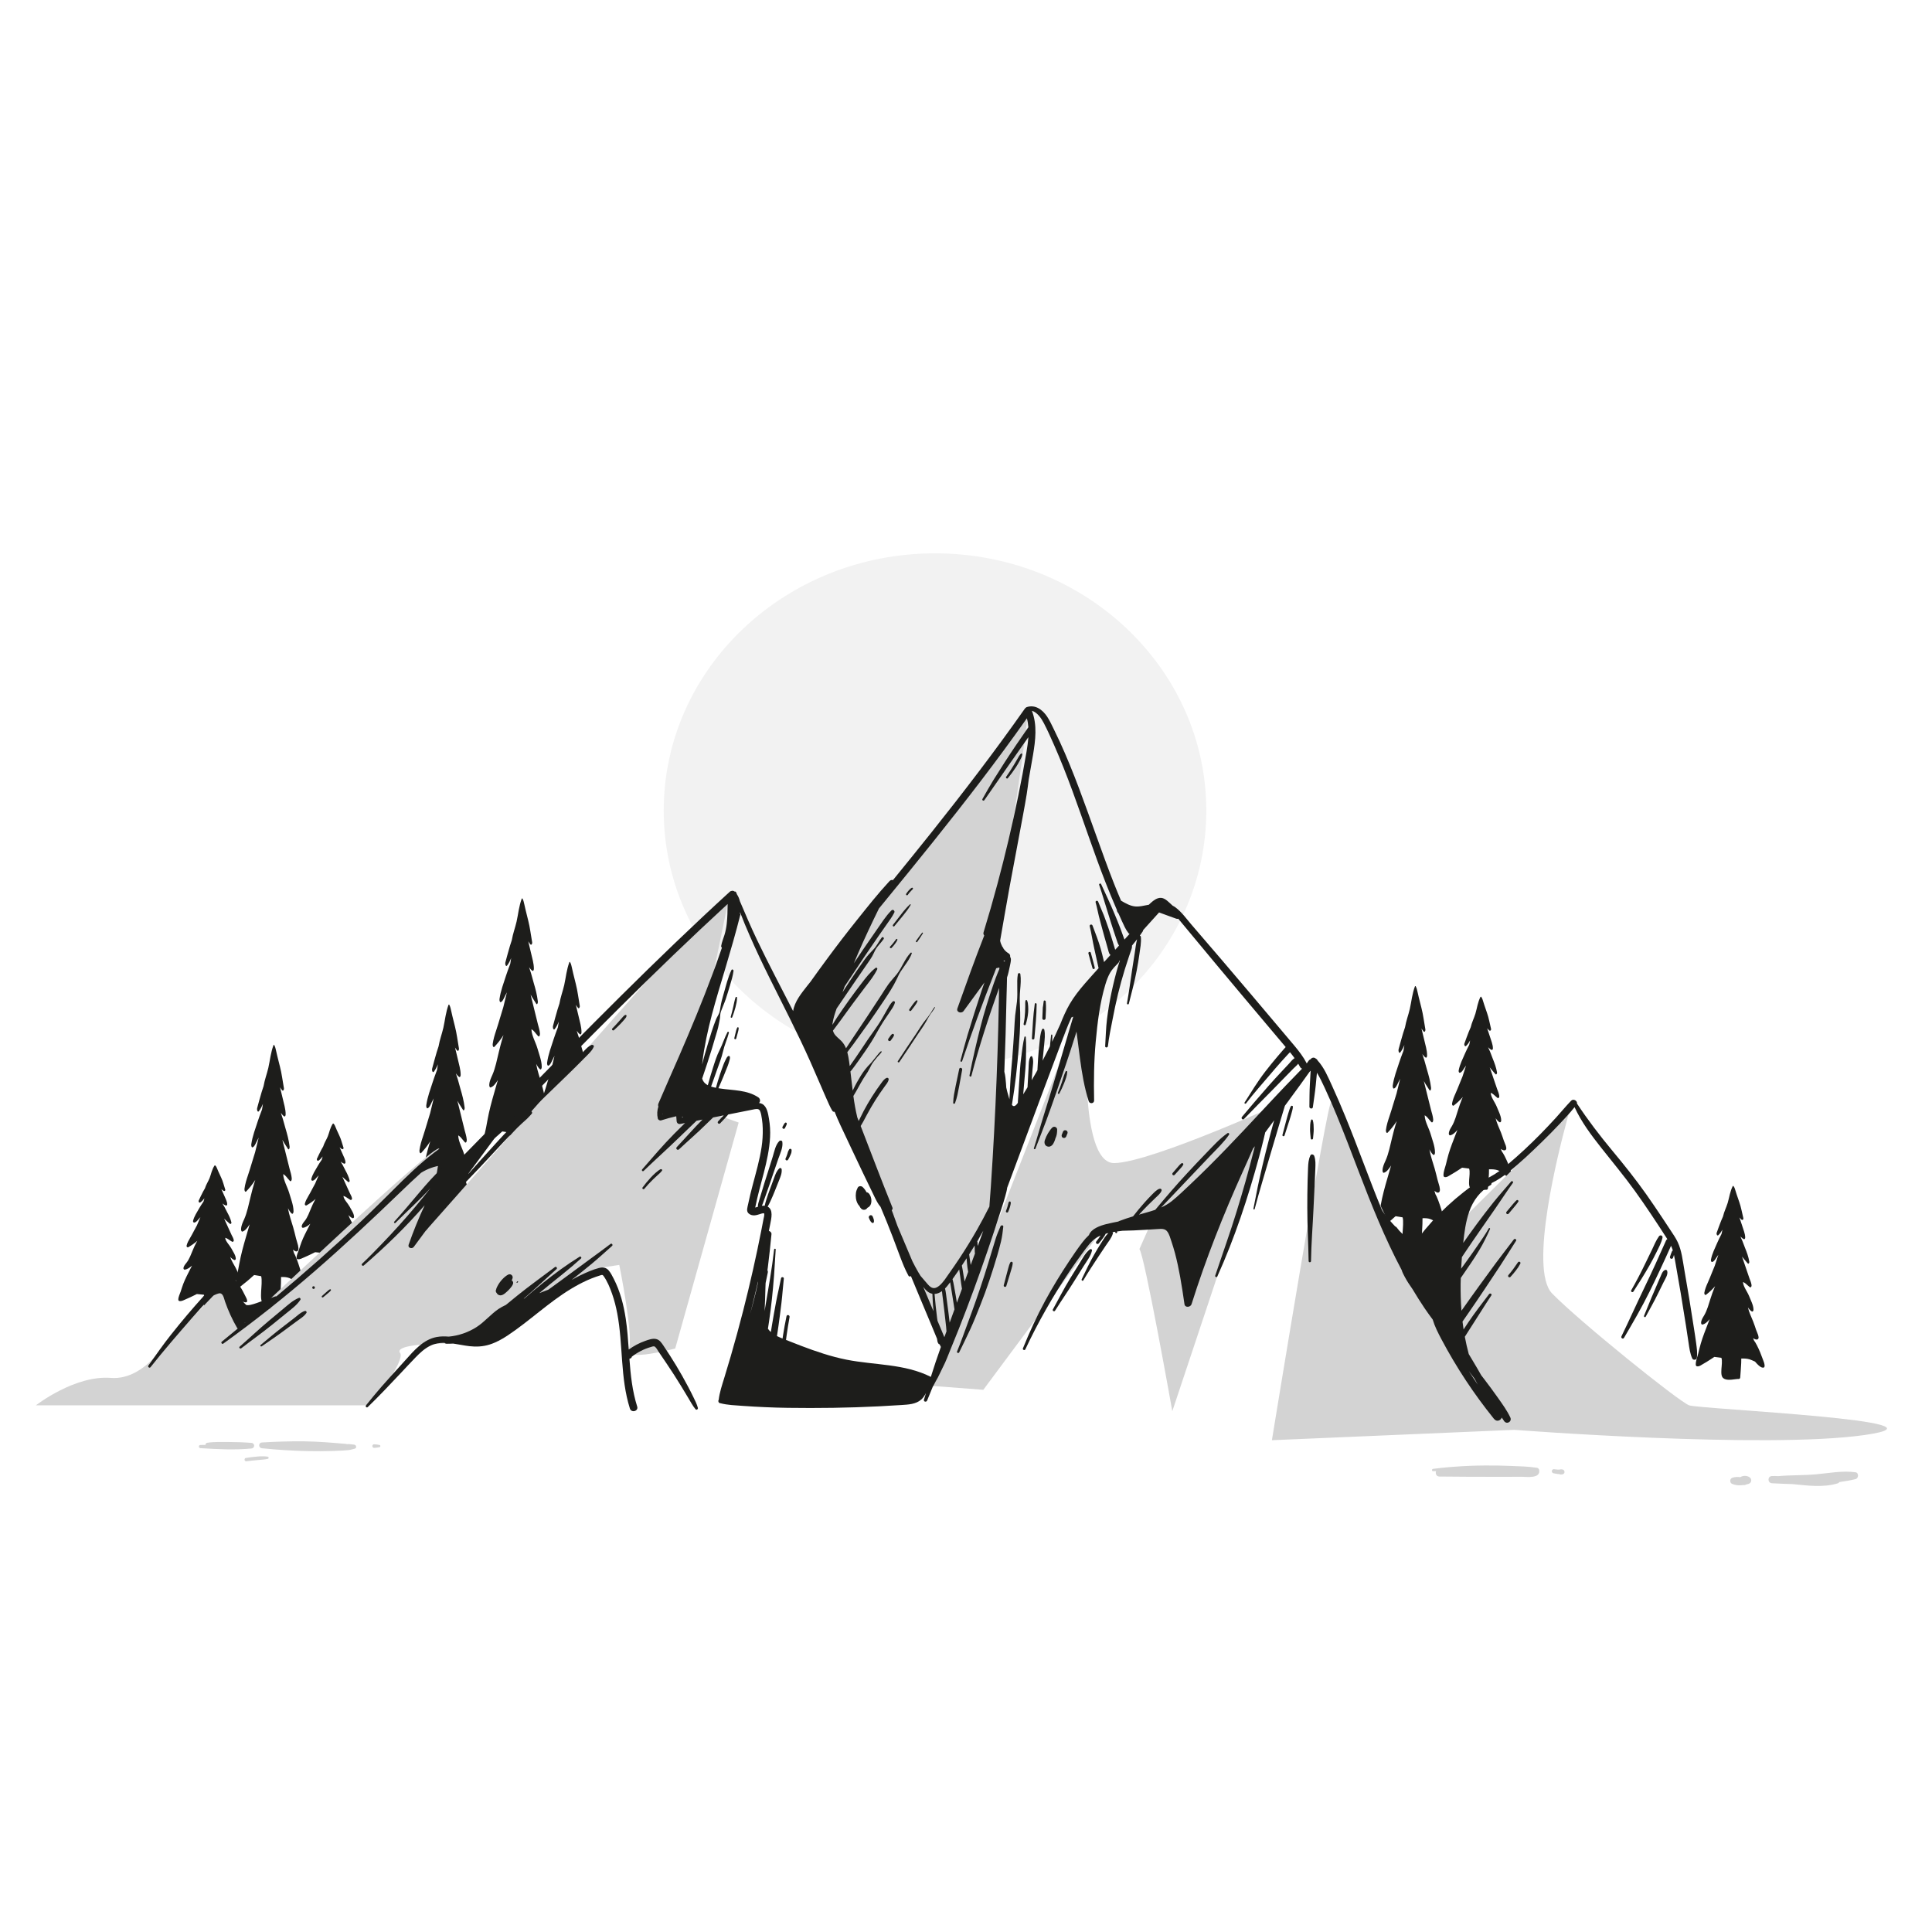 <?xml version="1.0" encoding="utf-8"?>
<!-- Generator: Adobe Illustrator 27.5.0, SVG Export Plug-In . SVG Version: 6.00 Build 0)  -->
<svg version="1.1" xmlns="http://www.w3.org/2000/svg" xmlns:xlink="http://www.w3.org/1999/xlink" x="0px" y="0px"
	 viewBox="0 0 500 500" style="enable-background:new 0 0 500 500;" xml:space="preserve">
<g id="BACKGROUND">
	<rect style="fill:#FFFFFF;" width="500" height="500"/>
</g>
<g id="OBJECTS">
	<ellipse style="fill:#F2F2F2;" cx="241.981" cy="209.777" rx="70.209" ry="66.575"/>
	<g>
		<path style="fill:#1D1D1B;" d="M78.337,330.833c-0.231-0.862-0.463-1.718-0.719-2.551c-0.249-0.808-0.509-1.599-0.797-2.352
			c-0.137-0.358-0.28-0.707-0.427-1.049c-0.101-0.234-0.207-0.431-0.32-0.618c-0.086-0.292-0.172-0.586-0.258-0.877
			c0.046,0.037,0.09,0.082,0.136,0.118c0.314,0.241,0.715,0.526,1.055,0.271c0.174-0.131,0.257-0.4,0.233-0.765
			c-0.032-0.481-0.151-0.911-0.28-1.311c-0.13-0.403-0.248-0.802-0.355-1.232c-0.237-0.945-0.459-1.909-0.725-2.823
			c-0.476-1.631-1.044-3.159-1.36-4.96c0.086,0.164,0.174,0.327,0.265,0.481c0.235,0.396,0.481,0.734,0.775,0.939
			c0.189,0.132,0.405-0.206,0.407-0.593c0.004-0.92-0.214-1.781-0.437-2.553c-0.225-0.778-0.472-1.531-0.706-2.298
			c-0.251-0.824-0.587-1.534-0.884-2.291c-0.274-0.698-0.612-1.571-0.648-2.492c0-0.007-0.002-0.012-0.003-0.019
			c0.081,0.05,0.163,0.092,0.242,0.144c0.183,0.121,0.354,0.296,0.521,0.481c0.331,0.366,0.643,0.796,0.98,1.138
			c0.245,0.248,0.522-0.147,0.472-0.694c-0.081-0.871-0.334-1.612-0.541-2.374c-0.232-0.855-0.425-1.754-0.654-2.613
			c-0.435-1.634-0.798-3.338-1.238-4.966c0.011,0.021,0.019,0.046,0.03,0.066c0.152,0.292,0.319,0.556,0.483,0.819
			c0.318,0.51,0.642,1.011,0.966,1.506c0.193,0.295,0.455-0.181,0.406-0.597c-0.204-1.748-0.634-3.292-1.09-4.814
			c-0.234-0.78-0.448-1.576-0.665-2.375c-0.15-0.551-0.371-1.039-0.518-1.597c0.027,0.04,0.054,0.082,0.081,0.121
			c0.243,0.353,0.511,0.638,0.799,0.827c0.169,0.111,0.365-0.179,0.365-0.532c0.001-1.425-0.452-2.702-0.722-3.962
			c-0.222-1.035-0.513-2.019-0.741-3.053c0.187,0.299,0.382,0.584,0.592,0.811c0.188,0.202,0.504-0.134,0.416-0.612
			c-0.341-1.851-0.559-3.796-1.023-5.547c-0.236-0.891-0.464-1.779-0.676-2.694c-0.105-0.453-0.204-0.912-0.313-1.361
			c-0.104-0.428-0.205-0.962-0.38-1.291c-0.014-0.026-0.031-0.044-0.049-0.058c-0.006-0.23-0.189-0.314-0.267-0.103
			c-0.327,0.885-0.55,1.804-0.75,2.824c-0.194,0.992-0.344,2.031-0.569,2.997c-0.374,1.603-0.945,3.053-1.232,4.727
			c-0.171,0.495-0.335,0.999-0.491,1.51c-0.414,1.35-0.777,2.758-1.16,4.141c-0.144,0.521,0.131,1.218,0.417,0.862
			c0.418-0.522,0.76-1.184,1.067-1.921c-0.076,0.485-0.15,0.97-0.231,1.452c-0.042,0.114-0.083,0.229-0.126,0.343
			c-0.337,0.911-0.69,1.801-0.994,2.758c-0.598,1.882-1.358,3.756-1.664,5.917c-0.05,0.351,0.078,0.842,0.29,0.795
			c0.466-0.104,0.808-0.883,1.114-1.531c0.163-0.346,0.335-0.671,0.51-0.99c-0.167,0.686-0.338,1.37-0.501,2.057
			c-0.136,0.575-0.28,1.151-0.424,1.73c-0.266,0.854-0.533,1.707-0.791,2.572c-0.345,1.159-0.692,2.294-1.069,3.414
			c-0.36,1.069-0.722,2.199-0.891,3.445c-0.072,0.529,0.201,0.97,0.448,0.709c0.818-0.861,1.615-1.821,2.34-2.972
			c-0.004,0.019-0.008,0.039-0.013,0.058c-0.076,0.233-0.153,0.466-0.228,0.701c-0.342,1.072-0.629,2.23-0.911,3.366
			c-0.523,2.107-0.93,4.287-1.73,6.074c-0.319,0.711-0.752,1.547-0.791,2.544c-0.012,0.309,0.139,0.663,0.303,0.628
			c0.73-0.155,1.354-1.01,1.927-1.891c-0.156,0.524-0.31,1.051-0.466,1.573c-0.336,1.123-0.658,2.263-0.982,3.4
			c-0.325,1.143-0.618,2.318-0.89,3.512c-0.268,1.176-0.464,2.387-0.699,3.585c-0.245,1.251-0.621,2.35-0.635,3.728
			c-0.004,0.367,0.134,0.588,0.305,0.63c0.615,0.151,1.181-0.52,1.741-0.94c0.619-0.464,1.226-0.999,1.834-1.524
			c0.305-0.263,0.621-0.58,0.944-0.838c0.341,0.04,0.681,0.101,1.022,0.164c0.265,0.049,0.53,0.092,0.796,0.137
			c0.072,0.251,0.107,0.54,0.122,0.892c0.055,1.359-0.161,2.709-0.157,4.069c0.002,0.605,0.039,1.247,0.243,1.716
			c0.159,0.366,0.394,0.581,0.626,0.711c0.576,0.325,1.214,0.273,1.81,0.206c0.628-0.07,1.26-0.264,1.888-0.259
			c0.178,0.001,0.309-0.28,0.325-0.619c0.079-1.664,0.217-3.315,0.27-4.983c0.016-0.503,0.025-1.007,0.022-1.511
			c0.724-0.027,1.461-0.011,2.163,0.272c0.47,0.19,0.927,0.525,1.392,0.781c0.269,0.412,0.535,0.83,0.825,1.187
			c0.415,0.51,0.899,1.026,1.409,0.879c0.129-0.037,0.244-0.349,0.241-0.599C78.756,332.198,78.523,331.526,78.337,330.833z"/>
		<path style="fill:#1D1D1B;" d="M373.746,315.612c-0.231-0.862-0.463-1.718-0.719-2.551c-0.248-0.808-0.509-1.599-0.797-2.352
			c-0.137-0.358-0.28-0.707-0.427-1.049c-0.101-0.234-0.207-0.431-0.32-0.618c-0.086-0.292-0.172-0.586-0.258-0.877
			c0.046,0.037,0.09,0.082,0.136,0.118c0.314,0.241,0.715,0.526,1.055,0.271c0.174-0.131,0.257-0.4,0.233-0.765
			c-0.032-0.481-0.151-0.911-0.28-1.311c-0.13-0.403-0.248-0.802-0.355-1.232c-0.237-0.945-0.459-1.909-0.725-2.823
			c-0.475-1.631-1.044-3.159-1.36-4.96c0.086,0.164,0.174,0.327,0.265,0.481c0.235,0.396,0.481,0.734,0.775,0.939
			c0.189,0.132,0.405-0.206,0.407-0.593c0.004-0.92-0.214-1.781-0.437-2.553c-0.225-0.778-0.472-1.531-0.706-2.298
			c-0.251-0.824-0.587-1.534-0.884-2.291c-0.274-0.698-0.612-1.571-0.648-2.492c0-0.007-0.002-0.012-0.003-0.019
			c0.081,0.05,0.163,0.092,0.242,0.144c0.183,0.121,0.354,0.296,0.521,0.481c0.331,0.366,0.642,0.796,0.98,1.138
			c0.245,0.248,0.522-0.147,0.472-0.694c-0.081-0.871-0.334-1.612-0.541-2.374c-0.232-0.855-0.425-1.754-0.654-2.613
			c-0.435-1.634-0.798-3.338-1.238-4.966c0.011,0.021,0.019,0.046,0.03,0.066c0.151,0.292,0.318,0.556,0.483,0.819
			c0.318,0.51,0.642,1.011,0.966,1.506c0.193,0.295,0.455-0.181,0.406-0.597c-0.204-1.748-0.634-3.292-1.09-4.814
			c-0.234-0.78-0.448-1.576-0.665-2.375c-0.15-0.551-0.371-1.039-0.518-1.597c0.027,0.04,0.054,0.082,0.081,0.121
			c0.243,0.353,0.511,0.638,0.798,0.827c0.169,0.111,0.365-0.179,0.365-0.532c0.001-1.425-0.452-2.702-0.723-3.962
			c-0.222-1.035-0.513-2.019-0.741-3.053c0.187,0.298,0.382,0.584,0.592,0.81c0.188,0.202,0.504-0.134,0.416-0.612
			c-0.341-1.851-0.559-3.796-1.023-5.547c-0.236-0.891-0.464-1.779-0.676-2.694c-0.105-0.453-0.204-0.912-0.313-1.361
			c-0.104-0.428-0.205-0.962-0.38-1.291c-0.014-0.026-0.031-0.044-0.049-0.058c-0.006-0.23-0.189-0.314-0.267-0.103
			c-0.327,0.885-0.55,1.804-0.75,2.824c-0.194,0.992-0.344,2.031-0.569,2.997c-0.374,1.603-0.945,3.053-1.232,4.727
			c-0.171,0.495-0.335,0.999-0.492,1.51c-0.414,1.35-0.777,2.758-1.16,4.141c-0.144,0.521,0.131,1.218,0.417,0.862
			c0.418-0.522,0.759-1.184,1.067-1.921c-0.076,0.484-0.15,0.97-0.23,1.452c-0.042,0.114-0.083,0.229-0.126,0.343
			c-0.337,0.911-0.69,1.801-0.994,2.758c-0.598,1.882-1.358,3.756-1.664,5.917c-0.05,0.351,0.078,0.843,0.29,0.795
			c0.466-0.104,0.808-0.883,1.114-1.532c0.163-0.346,0.335-0.671,0.51-0.99c-0.167,0.686-0.338,1.37-0.501,2.057
			c-0.137,0.575-0.28,1.151-0.424,1.73c-0.266,0.854-0.533,1.707-0.791,2.572c-0.345,1.159-0.692,2.294-1.069,3.414
			c-0.36,1.069-0.722,2.199-0.891,3.446c-0.072,0.529,0.201,0.97,0.448,0.709c0.817-0.861,1.615-1.821,2.34-2.972
			c-0.004,0.019-0.009,0.039-0.013,0.058c-0.077,0.233-0.153,0.466-0.227,0.701c-0.342,1.072-0.629,2.23-0.911,3.366
			c-0.523,2.107-0.929,4.287-1.73,6.074c-0.319,0.711-0.753,1.547-0.791,2.544c-0.012,0.309,0.139,0.663,0.303,0.628
			c0.73-0.155,1.354-1.01,1.927-1.891c-0.156,0.524-0.31,1.051-0.466,1.573c-0.336,1.123-0.658,2.263-0.982,3.4
			c-0.325,1.143-0.618,2.318-0.89,3.512c-0.268,1.176-0.464,2.387-0.699,3.585c-0.246,1.251-0.621,2.35-0.635,3.728
			c-0.004,0.367,0.134,0.588,0.305,0.63c0.615,0.151,1.18-0.519,1.741-0.94c0.619-0.464,1.227-0.999,1.834-1.524
			c0.305-0.263,0.621-0.58,0.944-0.838c0.341,0.04,0.681,0.101,1.022,0.164c0.265,0.049,0.53,0.092,0.796,0.137
			c0.072,0.251,0.108,0.54,0.122,0.892c0.056,1.359-0.161,2.709-0.157,4.069c0.002,0.605,0.039,1.247,0.243,1.716
			c0.159,0.366,0.395,0.581,0.626,0.711c0.576,0.325,1.214,0.273,1.811,0.206c0.628-0.07,1.26-0.264,1.888-0.259
			c0.178,0.001,0.309-0.28,0.325-0.619c0.079-1.664,0.217-3.315,0.27-4.983c0.016-0.503,0.025-1.007,0.022-1.511
			c0.724-0.027,1.461-0.011,2.163,0.272c0.47,0.19,0.927,0.525,1.392,0.781c0.269,0.412,0.535,0.83,0.825,1.187
			c0.415,0.511,0.899,1.027,1.409,0.88c0.129-0.037,0.244-0.349,0.241-0.599C374.164,316.977,373.931,316.305,373.746,315.612z"/>
		<path style="fill:#1D1D1B;" d="M94.124,324.642c-0.237-0.484-0.475-0.965-0.737-1.433c-0.254-0.454-0.521-0.898-0.814-1.322
			c-0.14-0.202-0.285-0.398-0.435-0.59c-0.102-0.132-0.211-0.243-0.324-0.348c-0.088-0.164-0.176-0.329-0.265-0.493
			c0.046,0.021,0.091,0.047,0.137,0.067c0.316,0.137,0.719,0.299,1.057,0.159c0.173-0.072,0.254-0.222,0.227-0.427
			c-0.035-0.269-0.158-0.511-0.29-0.736c-0.133-0.226-0.254-0.451-0.364-0.692c-0.244-0.531-0.473-1.072-0.746-1.585
			c-0.487-0.916-1.067-1.776-1.396-2.786c0.088,0.093,0.176,0.185,0.268,0.271c0.238,0.223,0.486,0.414,0.782,0.531
			c0.19,0.075,0.403-0.112,0.402-0.329c-0.002-0.515-0.227-0.998-0.456-1.432c-0.23-0.437-0.483-0.861-0.723-1.291
			c-0.257-0.463-0.598-0.863-0.901-1.289c-0.279-0.393-0.623-0.884-0.666-1.399c0-0.004-0.002-0.007-0.003-0.011
			c0.081,0.029,0.164,0.053,0.243,0.082c0.184,0.069,0.356,0.168,0.525,0.273c0.333,0.207,0.648,0.45,0.988,0.644
			c0.246,0.14,0.521-0.079,0.466-0.385c-0.087-0.488-0.346-0.905-0.558-1.333c-0.238-0.48-0.437-0.985-0.672-1.467
			c-0.447-0.918-0.823-1.874-1.274-2.789c0.011,0.012,0.02,0.026,0.03,0.037c0.154,0.164,0.323,0.314,0.489,0.462
			c0.322,0.288,0.649,0.57,0.977,0.85c0.195,0.166,0.453-0.098,0.402-0.331c-0.216-0.98-0.658-1.847-1.125-2.702
			c-0.239-0.438-0.459-0.885-0.682-1.334c-0.154-0.309-0.379-0.584-0.53-0.897c0.028,0.023,0.055,0.047,0.082,0.069
			c0.246,0.199,0.516,0.361,0.805,0.469c0.17,0.064,0.363-0.098,0.361-0.295c-0.01-0.798-0.472-1.516-0.751-2.223
			c-0.23-0.581-0.528-1.134-0.763-1.714c0.189,0.169,0.386,0.33,0.598,0.458c0.189,0.115,0.503-0.071,0.412-0.34
			c-0.355-1.038-0.586-2.129-1.063-3.112c-0.242-0.5-0.477-0.999-0.696-1.513c-0.108-0.254-0.211-0.512-0.323-0.764
			c-0.107-0.24-0.212-0.54-0.39-0.725c-0.014-0.015-0.031-0.025-0.049-0.033c-0.008-0.129-0.191-0.177-0.267-0.06
			c-0.321,0.493-0.537,1.006-0.729,1.575c-0.187,0.554-0.329,1.134-0.547,1.673c-0.362,0.895-0.922,1.702-1.198,2.637
			c-0.167,0.276-0.327,0.557-0.48,0.842c-0.404,0.752-0.757,1.538-1.13,2.309c-0.14,0.29,0.14,0.683,0.423,0.486
			c0.414-0.289,0.751-0.657,1.053-1.068c-0.073,0.271-0.143,0.542-0.22,0.811c-0.041,0.064-0.082,0.128-0.123,0.191
			c-0.331,0.507-0.677,1.003-0.974,1.537c-0.584,1.049-1.33,2.092-1.62,3.299c-0.047,0.196,0.084,0.472,0.296,0.447
			c0.465-0.055,0.802-0.488,1.103-0.849c0.16-0.192,0.33-0.373,0.503-0.55c-0.162,0.383-0.328,0.764-0.486,1.148
			c-0.132,0.321-0.271,0.642-0.411,0.965c-0.26,0.476-0.521,0.952-0.772,1.433c-0.337,0.646-0.675,1.279-1.044,1.903
			c-0.352,0.596-0.706,1.225-0.866,1.922c-0.068,0.296,0.208,0.544,0.453,0.4c0.811-0.476,1.601-1.008,2.318-1.646
			c-0.004,0.011-0.008,0.022-0.013,0.032c-0.075,0.13-0.149,0.26-0.222,0.391c-0.334,0.598-0.613,1.243-0.886,1.877
			c-0.508,1.176-0.898,2.393-1.686,3.387c-0.313,0.396-0.741,0.86-0.772,1.418c-0.01,0.172,0.144,0.372,0.308,0.353
			c0.729-0.082,1.347-0.556,1.913-1.044c-0.152,0.292-0.302,0.586-0.454,0.877c-0.327,0.626-0.642,1.262-0.957,1.896
			c-0.317,0.637-0.601,1.293-0.864,1.959c-0.259,0.656-0.447,1.333-0.673,2.002c-0.236,0.698-0.604,1.311-0.608,2.082
			c-0.001,0.205,0.138,0.33,0.309,0.355c0.616,0.089,1.177-0.282,1.734-0.513c0.616-0.255,1.219-0.55,1.822-0.839
			c0.303-0.145,0.617-0.32,0.938-0.462c0.342,0.025,0.682,0.062,1.023,0.1c0.265,0.029,0.531,0.055,0.797,0.082
			c0.074,0.141,0.111,0.303,0.128,0.5c0.065,0.761-0.141,1.515-0.127,2.276c0.006,0.339,0.049,0.698,0.256,0.963
			c0.161,0.206,0.399,0.328,0.631,0.402c0.578,0.186,1.216,0.161,1.812,0.129c0.627-0.035,1.258-0.139,1.886-0.131
			c0.178,0.002,0.307-0.155,0.32-0.344c0.067-0.931,0.193-1.854,0.233-2.787c0.012-0.281,0.018-0.564,0.011-0.845
			c0.724-0.01,1.461,0.005,2.164,0.168c0.472,0.11,0.931,0.301,1.397,0.447c0.272,0.233,0.541,0.469,0.834,0.67
			c0.419,0.289,0.907,0.581,1.416,0.503c0.129-0.02,0.241-0.194,0.237-0.333C94.552,325.408,94.315,325.031,94.124,324.642z"/>
		<path style="fill:#1D1D1B;" d="M390.958,302.888c-0.235-0.641-0.47-1.279-0.73-1.899c-0.252-0.601-0.516-1.191-0.807-1.752
			c-0.138-0.267-0.283-0.527-0.432-0.781c-0.102-0.174-0.209-0.321-0.323-0.461c-0.087-0.218-0.174-0.436-0.262-0.653
			c0.046,0.028,0.09,0.062,0.137,0.088c0.315,0.18,0.717,0.394,1.056,0.206c0.173-0.096,0.255-0.296,0.229-0.568
			c-0.034-0.358-0.155-0.678-0.286-0.976c-0.132-0.3-0.251-0.598-0.361-0.917c-0.241-0.704-0.467-1.421-0.737-2.101
			c-0.482-1.214-1.058-2.353-1.381-3.693c0.087,0.123,0.175,0.244,0.267,0.358c0.237,0.295,0.484,0.547,0.779,0.701
			c0.19,0.099,0.404-0.152,0.404-0.439c0-0.684-0.222-1.325-0.448-1.9c-0.228-0.579-0.479-1.14-0.716-1.711
			c-0.255-0.614-0.593-1.143-0.894-1.707c-0.277-0.52-0.618-1.17-0.659-1.855c0-0.005-0.002-0.009-0.003-0.014
			c0.081,0.037,0.164,0.069,0.242,0.108c0.183,0.091,0.355,0.221,0.523,0.36c0.332,0.274,0.646,0.594,0.985,0.85
			c0.246,0.185,0.522-0.107,0.469-0.514c-0.085-0.647-0.341-1.2-0.551-1.767c-0.236-0.637-0.432-1.306-0.665-1.946
			c-0.442-1.216-0.813-2.485-1.259-3.697c0.011,0.016,0.02,0.034,0.03,0.049c0.153,0.217,0.321,0.415,0.486,0.611
			c0.32,0.381,0.646,0.754,0.972,1.124c0.194,0.22,0.454-0.133,0.404-0.442c-0.211-1.3-0.648-2.45-1.111-3.583
			c-0.237-0.581-0.455-1.173-0.675-1.768c-0.152-0.41-0.375-0.774-0.525-1.189c0.027,0.03,0.055,0.061,0.082,0.091
			c0.245,0.263,0.514,0.476,0.802,0.618c0.17,0.083,0.364-0.132,0.363-0.394c-0.005-1.059-0.463-2.011-0.739-2.948
			c-0.227-0.77-0.522-1.503-0.754-2.272c0.188,0.223,0.384,0.436,0.596,0.605c0.189,0.151,0.504-0.097,0.414-0.453
			c-0.349-1.377-0.575-2.824-1.046-4.128c-0.24-0.663-0.471-1.324-0.688-2.006c-0.107-0.337-0.208-0.679-0.319-1.013
			c-0.105-0.319-0.209-0.716-0.386-0.961c-0.014-0.019-0.031-0.033-0.049-0.043c-0.007-0.171-0.19-0.234-0.267-0.078
			c-0.324,0.656-0.543,1.339-0.738,2.096c-0.19,0.736-0.335,1.508-0.556,2.226c-0.367,1.19-0.931,2.265-1.212,3.508
			c-0.169,0.367-0.33,0.741-0.485,1.121c-0.408,1.001-0.765,2.047-1.142,3.073c-0.142,0.386,0.136,0.906,0.42,0.642
			c0.416-0.386,0.754-0.877,1.059-1.424c-0.074,0.36-0.146,0.721-0.224,1.078c-0.042,0.085-0.082,0.17-0.124,0.255
			c-0.334,0.676-0.682,1.336-0.982,2.046c-0.59,1.396-1.342,2.786-1.638,4.391c-0.048,0.261,0.081,0.627,0.294,0.592
			c0.466-0.075,0.805-0.653,1.107-1.134c0.162-0.256,0.332-0.497,0.506-0.733c-0.164,0.51-0.332,1.017-0.492,1.527
			c-0.134,0.427-0.275,0.855-0.416,1.284c-0.262,0.634-0.526,1.267-0.78,1.908c-0.34,0.86-0.682,1.702-1.054,2.533
			c-0.356,0.793-0.712,1.632-0.876,2.557c-0.07,0.393,0.205,0.722,0.451,0.529c0.814-0.637,1.607-1.347,2.327-2.199
			c-0.004,0.014-0.008,0.029-0.013,0.043c-0.076,0.173-0.151,0.346-0.225,0.52c-0.337,0.796-0.62,1.655-0.897,2.498
			c-0.514,1.564-0.911,3.183-1.704,4.507c-0.316,0.527-0.746,1.147-0.78,1.888c-0.01,0.229,0.142,0.493,0.306,0.468
			c0.73-0.112,1.35-0.745,1.918-1.397c-0.154,0.389-0.305,0.78-0.459,1.167c-0.331,0.834-0.648,1.68-0.967,2.523
			c-0.32,0.848-0.608,1.72-0.875,2.607c-0.263,0.873-0.454,1.773-0.684,2.662c-0.24,0.929-0.611,1.744-0.619,2.769
			c-0.002,0.273,0.136,0.438,0.307,0.47c0.616,0.115,1.178-0.381,1.737-0.691c0.617-0.343,1.222-0.737,1.827-1.125
			c0.304-0.195,0.618-0.428,0.94-0.619c0.341,0.032,0.682,0.078,1.022,0.127c0.265,0.038,0.531,0.07,0.796,0.105
			c0.073,0.187,0.11,0.402,0.126,0.663c0.061,1.01-0.15,2.013-0.14,3.024c0.004,0.45,0.045,0.927,0.25,1.277
			c0.16,0.273,0.397,0.433,0.629,0.531c0.578,0.244,1.215,0.208,1.811,0.161c0.628-0.049,1.258-0.191,1.887-0.184
			c0.178,0.002,0.307-0.207,0.322-0.459c0.072-1.236,0.203-2.463,0.249-3.703c0.014-0.374,0.021-0.749,0.016-1.123
			c0.724-0.017,1.461-0.002,2.164,0.212c0.471,0.143,0.929,0.394,1.395,0.586c0.27,0.308,0.539,0.619,0.83,0.886
			c0.417,0.381,0.904,0.767,1.413,0.66c0.129-0.027,0.243-0.259,0.239-0.444C391.382,303.905,391.146,303.404,390.958,302.888z"/>
		<path style="fill:#1D1D1B;" d="M456.248,351.858c-0.235-0.641-0.47-1.279-0.73-1.899c-0.252-0.601-0.516-1.191-0.807-1.752
			c-0.138-0.267-0.283-0.527-0.432-0.781c-0.102-0.174-0.209-0.321-0.322-0.461c-0.088-0.218-0.174-0.436-0.262-0.653
			c0.046,0.028,0.09,0.061,0.137,0.088c0.315,0.18,0.717,0.394,1.056,0.206c0.173-0.096,0.255-0.296,0.229-0.568
			c-0.034-0.358-0.155-0.678-0.286-0.976c-0.132-0.3-0.251-0.598-0.361-0.917c-0.241-0.704-0.467-1.421-0.737-2.101
			c-0.482-1.214-1.058-2.353-1.381-3.693c0.087,0.123,0.175,0.244,0.267,0.359c0.237,0.295,0.484,0.547,0.779,0.701
			c0.19,0.099,0.404-0.152,0.404-0.439c0-0.684-0.222-1.325-0.448-1.9c-0.228-0.579-0.479-1.14-0.716-1.711
			c-0.255-0.614-0.593-1.143-0.894-1.707c-0.277-0.52-0.618-1.17-0.659-1.855c0-0.005-0.002-0.009-0.003-0.014
			c0.081,0.037,0.164,0.069,0.242,0.108c0.183,0.091,0.355,0.221,0.523,0.36c0.332,0.274,0.646,0.594,0.985,0.85
			c0.246,0.185,0.522-0.108,0.469-0.514c-0.084-0.647-0.341-1.2-0.551-1.767c-0.236-0.637-0.432-1.306-0.665-1.945
			c-0.442-1.216-0.812-2.485-1.259-3.697c0.011,0.016,0.02,0.034,0.03,0.049c0.153,0.217,0.321,0.415,0.486,0.611
			c0.32,0.381,0.646,0.754,0.973,1.124c0.194,0.22,0.454-0.133,0.403-0.442c-0.211-1.3-0.648-2.449-1.111-3.583
			c-0.237-0.581-0.455-1.174-0.675-1.768c-0.152-0.41-0.375-0.774-0.525-1.189c0.027,0.03,0.055,0.062,0.082,0.091
			c0.245,0.263,0.514,0.476,0.802,0.618c0.17,0.083,0.364-0.132,0.363-0.394c-0.005-1.06-0.463-2.011-0.739-2.949
			c-0.227-0.77-0.522-1.503-0.754-2.272c0.188,0.223,0.384,0.436,0.596,0.605c0.189,0.151,0.504-0.098,0.413-0.453
			c-0.349-1.377-0.575-2.824-1.046-4.128c-0.24-0.663-0.471-1.324-0.688-2.006c-0.107-0.337-0.208-0.679-0.319-1.013
			c-0.105-0.319-0.209-0.716-0.386-0.961c-0.014-0.019-0.031-0.033-0.049-0.043c-0.007-0.171-0.19-0.234-0.267-0.078
			c-0.324,0.657-0.543,1.339-0.738,2.096c-0.19,0.736-0.335,1.508-0.556,2.226c-0.367,1.19-0.932,2.265-1.212,3.509
			c-0.169,0.367-0.33,0.741-0.485,1.121c-0.408,1.001-0.765,2.047-1.142,3.073c-0.142,0.386,0.136,0.906,0.42,0.642
			c0.416-0.386,0.754-0.877,1.059-1.424c-0.074,0.36-0.146,0.721-0.224,1.078c-0.042,0.085-0.082,0.17-0.124,0.255
			c-0.333,0.676-0.682,1.336-0.982,2.046c-0.59,1.396-1.342,2.786-1.638,4.391c-0.048,0.261,0.081,0.627,0.294,0.592
			c0.466-0.075,0.805-0.653,1.107-1.134c0.162-0.256,0.332-0.497,0.506-0.733c-0.164,0.51-0.332,1.017-0.492,1.527
			c-0.134,0.427-0.275,0.855-0.416,1.284c-0.262,0.634-0.526,1.267-0.78,1.908c-0.34,0.86-0.682,1.702-1.055,2.533
			c-0.356,0.793-0.712,1.632-0.876,2.557c-0.07,0.393,0.205,0.722,0.451,0.529c0.814-0.637,1.607-1.347,2.327-2.199
			c-0.004,0.014-0.008,0.029-0.013,0.043c-0.076,0.173-0.151,0.346-0.224,0.52c-0.337,0.796-0.62,1.655-0.897,2.498
			c-0.514,1.564-0.911,3.183-1.704,4.507c-0.316,0.527-0.746,1.147-0.78,1.888c-0.011,0.229,0.142,0.493,0.306,0.468
			c0.729-0.112,1.35-0.745,1.918-1.397c-0.154,0.389-0.305,0.78-0.459,1.167c-0.331,0.834-0.648,1.68-0.967,2.523
			c-0.32,0.848-0.608,1.72-0.875,2.607c-0.263,0.873-0.454,1.773-0.684,2.662c-0.24,0.929-0.611,1.744-0.619,2.769
			c-0.002,0.272,0.136,0.438,0.307,0.47c0.615,0.115,1.178-0.381,1.737-0.691c0.617-0.343,1.222-0.737,1.827-1.125
			c0.304-0.195,0.618-0.428,0.94-0.619c0.341,0.032,0.682,0.078,1.022,0.127c0.265,0.038,0.531,0.07,0.796,0.105
			c0.073,0.187,0.11,0.402,0.126,0.663c0.061,1.01-0.15,2.013-0.14,3.024c0.004,0.45,0.045,0.927,0.25,1.277
			c0.16,0.273,0.397,0.433,0.629,0.531c0.577,0.244,1.215,0.208,1.811,0.161c0.628-0.049,1.258-0.191,1.887-0.184
			c0.178,0.002,0.307-0.207,0.322-0.459c0.072-1.236,0.203-2.463,0.249-3.703c0.014-0.373,0.021-0.749,0.016-1.123
			c0.724-0.017,1.461-0.002,2.164,0.212c0.471,0.143,0.93,0.394,1.395,0.586c0.271,0.308,0.539,0.619,0.831,0.886
			c0.417,0.381,0.903,0.767,1.413,0.66c0.129-0.027,0.243-0.259,0.239-0.444C456.673,352.874,456.437,352.374,456.248,351.858z"/>
		<path style="fill:#1D1D1B;" d="M142.572,293.681c-0.231-0.872-0.462-1.739-0.718-2.582c-0.248-0.818-0.509-1.619-0.797-2.381
			c-0.137-0.363-0.28-0.716-0.427-1.062c-0.101-0.237-0.207-0.436-0.32-0.626c-0.086-0.296-0.172-0.593-0.258-0.888
			c0.046,0.038,0.09,0.083,0.136,0.119c0.314,0.243,0.715,0.532,1.055,0.274c0.174-0.132,0.257-0.405,0.233-0.775
			c-0.032-0.487-0.151-0.923-0.28-1.327c-0.13-0.408-0.248-0.813-0.355-1.247c-0.237-0.957-0.459-1.933-0.725-2.858
			c-0.475-1.651-1.044-3.198-1.359-5.021c0.086,0.167,0.174,0.331,0.265,0.487c0.235,0.401,0.481,0.743,0.775,0.95
			c0.189,0.134,0.405-0.209,0.407-0.601c0.005-0.932-0.214-1.803-0.437-2.585c-0.224-0.787-0.472-1.55-0.705-2.327
			c-0.251-0.834-0.586-1.553-0.883-2.319c-0.274-0.707-0.611-1.59-0.648-2.523c0-0.007-0.002-0.012-0.003-0.02
			c0.081,0.05,0.163,0.093,0.242,0.145c0.183,0.122,0.354,0.299,0.521,0.487c0.331,0.371,0.642,0.806,0.98,1.152
			c0.245,0.251,0.522-0.15,0.472-0.703c-0.081-0.881-0.334-1.632-0.54-2.404c-0.232-0.866-0.424-1.776-0.653-2.646
			c-0.435-1.654-0.798-3.38-1.237-5.028c0.011,0.021,0.019,0.046,0.03,0.067c0.151,0.295,0.318,0.563,0.482,0.829
			c0.318,0.516,0.642,1.023,0.966,1.525c0.193,0.298,0.455-0.184,0.406-0.605c-0.203-1.769-0.633-3.332-1.089-4.873
			c-0.234-0.79-0.448-1.596-0.665-2.404c-0.15-0.557-0.371-1.052-0.518-1.617c0.027,0.041,0.054,0.083,0.081,0.123
			c0.243,0.357,0.511,0.646,0.798,0.837c0.169,0.113,0.365-0.182,0.365-0.539c0.001-1.443-0.451-2.736-0.722-4.011
			c-0.222-1.048-0.513-2.044-0.74-3.091c0.187,0.302,0.382,0.591,0.592,0.82c0.188,0.204,0.504-0.136,0.416-0.62
			c-0.341-1.874-0.558-3.843-1.021-5.616c-0.236-0.902-0.464-1.801-0.675-2.728c-0.105-0.459-0.204-0.923-0.313-1.378
			c-0.103-0.433-0.204-0.974-0.38-1.307c-0.014-0.026-0.031-0.044-0.049-0.058c-0.006-0.233-0.189-0.317-0.267-0.104
			c-0.328,0.896-0.551,1.827-0.751,2.859c-0.194,1.004-0.344,2.056-0.57,3.035c-0.374,1.623-0.945,3.091-1.233,4.786
			c-0.171,0.501-0.335,1.012-0.492,1.529c-0.414,1.367-0.778,2.793-1.161,4.193c-0.144,0.527,0.131,1.234,0.417,0.873
			c0.418-0.528,0.76-1.199,1.068-1.945c-0.076,0.491-0.15,0.982-0.231,1.47c-0.042,0.116-0.083,0.232-0.126,0.348
			c-0.338,0.923-0.69,1.824-0.995,2.793c-0.598,1.905-1.359,3.803-1.665,5.991c-0.05,0.356,0.078,0.853,0.29,0.805
			c0.466-0.105,0.809-0.894,1.114-1.551c0.163-0.35,0.335-0.679,0.511-1.002c-0.167,0.695-0.338,1.387-0.501,2.083
			c-0.137,0.582-0.28,1.166-0.424,1.752c-0.266,0.865-0.534,1.729-0.791,2.604c-0.345,1.173-0.692,2.323-1.07,3.457
			c-0.36,1.082-0.722,2.227-0.892,3.489c-0.072,0.536,0.2,0.982,0.448,0.718c0.818-0.872,1.615-1.844,2.341-3.01
			c-0.005,0.019-0.009,0.039-0.013,0.058c-0.077,0.236-0.153,0.472-0.228,0.71c-0.342,1.086-0.63,2.258-0.912,3.408
			c-0.523,2.134-0.93,4.341-1.731,6.15c-0.319,0.72-0.753,1.566-0.791,2.576c-0.012,0.312,0.139,0.671,0.303,0.635
			c0.73-0.157,1.354-1.023,1.927-1.915c-0.156,0.531-0.31,1.064-0.466,1.592c-0.336,1.138-0.659,2.292-0.982,3.443
			c-0.325,1.157-0.619,2.347-0.891,3.556c-0.268,1.191-0.464,2.417-0.7,3.63c-0.246,1.267-0.621,2.379-0.636,3.775
			c-0.004,0.371,0.134,0.596,0.304,0.638c0.615,0.153,1.181-0.526,1.741-0.952c0.619-0.47,1.227-1.012,1.834-1.543
			c0.305-0.267,0.621-0.587,0.944-0.849c0.341,0.041,0.681,0.103,1.022,0.166c0.265,0.05,0.53,0.093,0.796,0.138
			c0.072,0.254,0.107,0.547,0.122,0.903c0.055,1.376-0.162,2.743-0.158,4.12c0.002,0.613,0.039,1.263,0.243,1.738
			c0.159,0.37,0.394,0.588,0.626,0.72c0.576,0.329,1.214,0.276,1.811,0.208c0.628-0.071,1.26-0.268,1.888-0.262
			c0.178,0.001,0.309-0.284,0.325-0.626c0.08-1.685,0.218-3.356,0.271-5.046c0.016-0.509,0.025-1.02,0.023-1.53
			c0.724-0.028,1.461-0.011,2.163,0.275c0.47,0.192,0.927,0.532,1.392,0.79c0.269,0.417,0.535,0.84,0.825,1.202
			c0.415,0.517,0.899,1.039,1.409,0.89c0.129-0.038,0.244-0.354,0.241-0.606C142.99,295.062,142.758,294.382,142.572,293.681z"/>
		<path style="fill:#1D1D1B;" d="M123.626,321.155c-0.231-0.872-0.462-1.739-0.718-2.582c-0.248-0.818-0.509-1.619-0.797-2.382
			c-0.137-0.363-0.28-0.716-0.427-1.062c-0.101-0.237-0.207-0.436-0.32-0.626c-0.086-0.296-0.172-0.593-0.258-0.888
			c0.046,0.038,0.09,0.083,0.136,0.119c0.314,0.244,0.715,0.532,1.055,0.274c0.174-0.132,0.257-0.405,0.233-0.775
			c-0.032-0.487-0.151-0.923-0.28-1.327c-0.13-0.408-0.248-0.813-0.355-1.247c-0.237-0.957-0.459-1.933-0.725-2.858
			c-0.475-1.651-1.044-3.198-1.359-5.021c0.086,0.167,0.174,0.331,0.265,0.487c0.235,0.401,0.48,0.743,0.775,0.95
			c0.189,0.134,0.405-0.209,0.407-0.6c0.005-0.932-0.214-1.803-0.437-2.585c-0.224-0.788-0.472-1.55-0.705-2.327
			c-0.251-0.834-0.586-1.553-0.884-2.319c-0.274-0.707-0.611-1.59-0.648-2.523c0-0.007-0.002-0.012-0.003-0.02
			c0.081,0.05,0.163,0.093,0.242,0.145c0.183,0.122,0.354,0.299,0.521,0.487c0.33,0.371,0.642,0.806,0.98,1.152
			c0.244,0.251,0.522-0.149,0.472-0.703c-0.081-0.881-0.334-1.632-0.54-2.404c-0.232-0.866-0.424-1.776-0.653-2.646
			c-0.435-1.654-0.798-3.38-1.237-5.028c0.011,0.021,0.019,0.046,0.03,0.067c0.151,0.295,0.318,0.563,0.482,0.829
			c0.318,0.517,0.642,1.023,0.966,1.525c0.193,0.298,0.455-0.183,0.406-0.605c-0.203-1.769-0.633-3.332-1.089-4.873
			c-0.234-0.79-0.448-1.596-0.665-2.404c-0.15-0.557-0.371-1.052-0.518-1.617c0.027,0.041,0.054,0.083,0.081,0.123
			c0.243,0.357,0.511,0.646,0.798,0.837c0.169,0.113,0.365-0.182,0.365-0.539c0.001-1.443-0.451-2.736-0.722-4.012
			c-0.222-1.048-0.513-2.044-0.74-3.091c0.187,0.302,0.381,0.591,0.592,0.82c0.188,0.205,0.504-0.136,0.416-0.62
			c-0.341-1.874-0.558-3.843-1.021-5.616c-0.236-0.902-0.464-1.801-0.676-2.728c-0.105-0.459-0.204-0.923-0.313-1.378
			c-0.103-0.434-0.204-0.974-0.38-1.307c-0.014-0.026-0.031-0.044-0.049-0.058c-0.006-0.233-0.189-0.318-0.267-0.104
			c-0.328,0.896-0.551,1.827-0.751,2.859c-0.194,1.004-0.344,2.056-0.57,3.035c-0.374,1.623-0.945,3.091-1.233,4.786
			c-0.171,0.501-0.335,1.012-0.492,1.53c-0.414,1.366-0.778,2.792-1.161,4.193c-0.144,0.527,0.131,1.233,0.416,0.873
			c0.418-0.528,0.76-1.199,1.068-1.946c-0.076,0.491-0.15,0.983-0.231,1.47c-0.042,0.116-0.084,0.232-0.126,0.348
			c-0.338,0.923-0.69,1.824-0.994,2.793c-0.598,1.905-1.359,3.803-1.665,5.991c-0.05,0.356,0.078,0.853,0.29,0.805
			c0.466-0.105,0.809-0.894,1.114-1.551c0.163-0.35,0.335-0.679,0.511-1.002c-0.167,0.695-0.338,1.387-0.501,2.083
			c-0.137,0.582-0.28,1.166-0.424,1.752c-0.266,0.865-0.534,1.729-0.791,2.604c-0.345,1.173-0.692,2.323-1.07,3.457
			c-0.36,1.082-0.722,2.226-0.892,3.489c-0.072,0.536,0.2,0.982,0.448,0.718c0.818-0.872,1.615-1.844,2.341-3.01
			c-0.004,0.019-0.009,0.039-0.013,0.058c-0.077,0.236-0.153,0.472-0.228,0.71c-0.342,1.086-0.63,2.258-0.912,3.408
			c-0.523,2.134-0.93,4.341-1.731,6.15c-0.319,0.72-0.753,1.566-0.791,2.576c-0.012,0.312,0.139,0.671,0.303,0.635
			c0.73-0.157,1.354-1.023,1.927-1.915c-0.156,0.531-0.31,1.064-0.466,1.592c-0.336,1.138-0.659,2.292-0.982,3.443
			c-0.325,1.157-0.619,2.347-0.891,3.556c-0.268,1.191-0.464,2.417-0.7,3.63c-0.246,1.267-0.621,2.379-0.636,3.775
			c-0.004,0.371,0.134,0.596,0.304,0.638c0.615,0.153,1.181-0.526,1.741-0.952c0.619-0.47,1.227-1.012,1.834-1.543
			c0.305-0.267,0.621-0.587,0.944-0.849c0.341,0.041,0.681,0.103,1.022,0.166c0.265,0.05,0.53,0.093,0.796,0.138
			c0.072,0.254,0.107,0.547,0.122,0.903c0.055,1.376-0.162,2.743-0.158,4.12c0.002,0.613,0.039,1.262,0.243,1.738
			c0.159,0.37,0.394,0.588,0.626,0.72c0.576,0.329,1.214,0.276,1.811,0.208c0.628-0.071,1.26-0.268,1.888-0.263
			c0.178,0.002,0.309-0.284,0.325-0.626c0.08-1.684,0.218-3.356,0.271-5.046c0.016-0.509,0.026-1.02,0.023-1.53
			c0.724-0.028,1.461-0.012,2.163,0.275c0.47,0.192,0.927,0.531,1.392,0.79c0.269,0.417,0.535,0.84,0.825,1.202
			c0.415,0.517,0.899,1.039,1.409,0.89c0.129-0.038,0.244-0.354,0.241-0.606C124.044,322.536,123.812,321.857,123.626,321.155z"/>
		<path style="fill:#1D1D1B;" d="M154.895,310.123c-0.231-0.872-0.462-1.739-0.718-2.583c-0.248-0.818-0.509-1.618-0.797-2.381
			c-0.137-0.363-0.28-0.716-0.427-1.062c-0.101-0.237-0.207-0.436-0.32-0.626c-0.086-0.296-0.172-0.593-0.258-0.888
			c0.046,0.038,0.09,0.083,0.136,0.119c0.314,0.244,0.715,0.532,1.055,0.274c0.174-0.132,0.257-0.405,0.233-0.775
			c-0.032-0.487-0.151-0.923-0.28-1.327c-0.13-0.408-0.248-0.813-0.355-1.247c-0.237-0.957-0.459-1.933-0.725-2.858
			c-0.475-1.651-1.044-3.198-1.359-5.021c0.086,0.167,0.174,0.331,0.265,0.487c0.235,0.401,0.481,0.743,0.775,0.95
			c0.189,0.134,0.405-0.209,0.407-0.6c0.005-0.932-0.214-1.803-0.437-2.585c-0.224-0.788-0.472-1.55-0.705-2.327
			c-0.251-0.834-0.586-1.553-0.883-2.319c-0.274-0.707-0.611-1.59-0.648-2.523c0-0.007-0.002-0.012-0.003-0.02
			c0.081,0.05,0.163,0.093,0.242,0.145c0.183,0.122,0.354,0.299,0.521,0.487c0.331,0.371,0.642,0.806,0.98,1.152
			c0.244,0.251,0.522-0.15,0.472-0.703c-0.081-0.881-0.334-1.632-0.54-2.404c-0.232-0.866-0.424-1.776-0.653-2.646
			c-0.435-1.654-0.798-3.38-1.237-5.028c0.011,0.021,0.019,0.046,0.03,0.067c0.151,0.295,0.318,0.563,0.482,0.829
			c0.318,0.516,0.642,1.023,0.966,1.525c0.193,0.298,0.455-0.183,0.406-0.605c-0.203-1.769-0.633-3.332-1.089-4.874
			c-0.234-0.79-0.448-1.596-0.665-2.404c-0.15-0.557-0.371-1.052-0.518-1.617c0.027,0.041,0.054,0.083,0.081,0.123
			c0.243,0.357,0.511,0.646,0.798,0.837c0.169,0.113,0.365-0.182,0.365-0.539c0.001-1.443-0.451-2.736-0.722-4.012
			c-0.222-1.048-0.513-2.044-0.74-3.091c0.187,0.302,0.382,0.591,0.592,0.82c0.188,0.205,0.504-0.136,0.416-0.62
			c-0.341-1.874-0.558-3.843-1.021-5.616c-0.236-0.902-0.464-1.801-0.676-2.728c-0.105-0.459-0.204-0.923-0.313-1.378
			c-0.103-0.434-0.204-0.974-0.38-1.307c-0.014-0.026-0.031-0.044-0.049-0.058c-0.006-0.233-0.189-0.318-0.266-0.104
			c-0.328,0.896-0.551,1.827-0.751,2.859c-0.194,1.004-0.344,2.056-0.57,3.035c-0.374,1.623-0.945,3.091-1.233,4.786
			c-0.171,0.501-0.335,1.012-0.492,1.53c-0.414,1.366-0.778,2.792-1.161,4.193c-0.144,0.527,0.131,1.234,0.417,0.873
			c0.418-0.528,0.76-1.199,1.068-1.945c-0.076,0.49-0.15,0.982-0.231,1.47c-0.042,0.116-0.083,0.232-0.126,0.348
			c-0.338,0.923-0.69,1.824-0.995,2.793c-0.598,1.905-1.359,3.803-1.665,5.991c-0.05,0.356,0.078,0.853,0.29,0.805
			c0.466-0.105,0.809-0.894,1.114-1.551c0.163-0.35,0.335-0.679,0.511-1.002c-0.167,0.695-0.338,1.387-0.501,2.083
			c-0.137,0.582-0.28,1.166-0.424,1.752c-0.266,0.865-0.534,1.728-0.791,2.604c-0.345,1.173-0.692,2.323-1.07,3.457
			c-0.36,1.082-0.722,2.227-0.892,3.489c-0.072,0.536,0.2,0.982,0.448,0.718c0.818-0.872,1.615-1.844,2.341-3.01
			c-0.005,0.019-0.009,0.039-0.013,0.058c-0.076,0.236-0.153,0.472-0.228,0.71c-0.342,1.086-0.63,2.258-0.912,3.408
			c-0.523,2.134-0.93,4.341-1.731,6.15c-0.319,0.72-0.753,1.566-0.791,2.576c-0.012,0.312,0.139,0.671,0.303,0.635
			c0.73-0.157,1.354-1.023,1.927-1.915c-0.156,0.531-0.31,1.064-0.466,1.592c-0.336,1.137-0.658,2.292-0.982,3.443
			c-0.325,1.157-0.619,2.347-0.891,3.556c-0.268,1.191-0.464,2.417-0.7,3.63c-0.246,1.267-0.622,2.379-0.636,3.775
			c-0.004,0.371,0.134,0.595,0.305,0.638c0.615,0.153,1.181-0.526,1.741-0.952c0.619-0.47,1.227-1.012,1.834-1.543
			c0.305-0.267,0.621-0.587,0.944-0.849c0.341,0.041,0.682,0.103,1.022,0.166c0.265,0.05,0.53,0.093,0.796,0.138
			c0.072,0.254,0.107,0.547,0.122,0.903c0.055,1.376-0.162,2.743-0.158,4.12c0.002,0.613,0.039,1.262,0.243,1.738
			c0.159,0.37,0.394,0.588,0.626,0.72c0.576,0.329,1.214,0.276,1.811,0.208c0.628-0.071,1.26-0.268,1.888-0.262
			c0.178,0.001,0.309-0.284,0.325-0.626c0.08-1.685,0.218-3.356,0.271-5.046c0.016-0.509,0.025-1.02,0.023-1.53
			c0.724-0.028,1.461-0.011,2.163,0.275c0.47,0.192,0.927,0.532,1.392,0.79c0.269,0.417,0.535,0.84,0.825,1.202
			c0.415,0.517,0.899,1.039,1.409,0.89c0.129-0.038,0.244-0.354,0.241-0.606C155.313,311.504,155.081,310.825,154.895,310.123z"/>
		<path style="fill:#1D1D1B;" d="M63.52,335.469c-0.237-0.484-0.475-0.965-0.737-1.433c-0.254-0.454-0.521-0.898-0.814-1.322
			c-0.14-0.201-0.285-0.398-0.435-0.59c-0.102-0.132-0.211-0.243-0.324-0.348c-0.088-0.164-0.176-0.329-0.265-0.493
			c0.046,0.021,0.091,0.047,0.137,0.067c0.316,0.137,0.719,0.299,1.057,0.159c0.173-0.072,0.254-0.222,0.227-0.426
			c-0.035-0.269-0.158-0.511-0.29-0.736c-0.133-0.226-0.254-0.451-0.364-0.692c-0.244-0.531-0.473-1.072-0.746-1.585
			c-0.487-0.916-1.067-1.776-1.396-2.786c0.088,0.093,0.176,0.184,0.268,0.271c0.238,0.223,0.486,0.414,0.782,0.531
			c0.19,0.075,0.403-0.112,0.402-0.329c-0.002-0.515-0.227-0.998-0.456-1.432c-0.23-0.437-0.483-0.861-0.723-1.291
			c-0.257-0.463-0.598-0.863-0.9-1.288c-0.279-0.393-0.623-0.884-0.666-1.399c0-0.004-0.002-0.007-0.003-0.011
			c0.081,0.028,0.164,0.053,0.243,0.082c0.184,0.069,0.356,0.168,0.525,0.273c0.333,0.208,0.648,0.45,0.988,0.644
			c0.246,0.14,0.521-0.079,0.467-0.385c-0.087-0.488-0.346-0.905-0.558-1.333c-0.238-0.48-0.437-0.985-0.673-1.467
			c-0.447-0.917-0.823-1.874-1.274-2.788c0.011,0.012,0.02,0.026,0.03,0.037c0.154,0.164,0.323,0.314,0.488,0.462
			c0.322,0.288,0.649,0.57,0.977,0.85c0.195,0.166,0.453-0.098,0.402-0.331c-0.217-0.98-0.658-1.847-1.125-2.702
			c-0.239-0.438-0.459-0.885-0.682-1.334c-0.154-0.309-0.379-0.584-0.53-0.898c0.028,0.023,0.055,0.047,0.082,0.069
			c0.246,0.199,0.515,0.361,0.805,0.469c0.17,0.063,0.363-0.098,0.361-0.295c-0.01-0.798-0.472-1.516-0.751-2.223
			c-0.23-0.581-0.528-1.134-0.763-1.714c0.189,0.168,0.386,0.33,0.598,0.458c0.189,0.114,0.503-0.071,0.412-0.34
			c-0.355-1.038-0.586-2.129-1.063-3.112c-0.242-0.5-0.477-0.999-0.696-1.513c-0.108-0.254-0.211-0.512-0.323-0.764
			c-0.107-0.24-0.212-0.54-0.39-0.725c-0.014-0.015-0.031-0.025-0.049-0.033c-0.008-0.129-0.191-0.177-0.267-0.06
			c-0.321,0.493-0.537,1.006-0.729,1.575c-0.187,0.554-0.329,1.134-0.547,1.673c-0.362,0.894-0.922,1.702-1.198,2.636
			c-0.167,0.276-0.327,0.557-0.48,0.842c-0.404,0.752-0.757,1.538-1.129,2.309c-0.14,0.29,0.14,0.683,0.423,0.486
			c0.414-0.289,0.751-0.657,1.053-1.068c-0.073,0.271-0.143,0.542-0.22,0.811c-0.041,0.064-0.082,0.128-0.123,0.191
			c-0.331,0.508-0.677,1.003-0.974,1.536c-0.584,1.049-1.33,2.092-1.62,3.299c-0.047,0.196,0.084,0.472,0.296,0.447
			c0.465-0.055,0.802-0.488,1.103-0.849c0.16-0.192,0.33-0.373,0.503-0.55c-0.162,0.383-0.328,0.764-0.486,1.148
			c-0.132,0.321-0.271,0.642-0.411,0.965c-0.26,0.476-0.521,0.952-0.772,1.434c-0.336,0.646-0.675,1.279-1.044,1.903
			c-0.352,0.595-0.706,1.225-0.866,1.922c-0.068,0.296,0.208,0.544,0.453,0.4c0.811-0.476,1.601-1.008,2.318-1.646
			c-0.004,0.011-0.008,0.021-0.013,0.032c-0.075,0.13-0.149,0.26-0.222,0.391c-0.334,0.598-0.613,1.243-0.886,1.877
			c-0.507,1.176-0.898,2.393-1.686,3.387c-0.313,0.396-0.741,0.86-0.772,1.418c-0.01,0.173,0.144,0.372,0.308,0.353
			c0.729-0.081,1.347-0.555,1.912-1.044c-0.152,0.292-0.302,0.586-0.454,0.877c-0.327,0.626-0.641,1.262-0.956,1.896
			c-0.317,0.637-0.601,1.293-0.864,1.959c-0.259,0.656-0.446,1.333-0.673,2.002c-0.236,0.698-0.604,1.31-0.608,2.082
			c-0.001,0.205,0.138,0.33,0.309,0.355c0.616,0.089,1.177-0.282,1.734-0.513c0.616-0.255,1.219-0.55,1.822-0.84
			c0.303-0.145,0.617-0.32,0.938-0.462c0.342,0.025,0.682,0.062,1.023,0.1c0.265,0.029,0.531,0.055,0.797,0.082
			c0.074,0.141,0.111,0.303,0.128,0.5c0.065,0.761-0.141,1.515-0.127,2.276c0.006,0.339,0.048,0.698,0.255,0.962
			c0.161,0.206,0.399,0.328,0.631,0.403c0.578,0.186,1.216,0.161,1.812,0.129c0.627-0.035,1.258-0.139,1.886-0.131
			c0.178,0.002,0.307-0.155,0.32-0.344c0.067-0.93,0.193-1.854,0.234-2.787c0.012-0.281,0.018-0.564,0.011-0.845
			c0.724-0.01,1.461,0.005,2.164,0.168c0.472,0.11,0.931,0.301,1.397,0.447c0.272,0.233,0.541,0.468,0.834,0.67
			c0.419,0.289,0.906,0.581,1.416,0.503c0.129-0.02,0.242-0.194,0.237-0.333C63.949,336.235,63.711,335.858,63.52,335.469z"/>
	</g>
	<path style="fill:#D3D3D3;" d="M41.941,348.473c2.076-0.808,17.666-18.19,16.157-15.962c-1.509,2.228,5.374,9.72,5.374,9.72
		s49.669-47.141,50.223-44.926c0.554,2.214-3.522,21.21-3.522,21.21l72.931-82.406l5.206-2.152l-7.685,37.486l-4.088,13.836
		l14.63,5.239l-16.422,58.481c0,0-13.351,3.546-12.023,0.262c1.328-3.284-2.453-21.895-2.453-21.895l-5.198,0.768l-22.261,11.965
		c0,0-7.669,7.681-15.549,7.609c-7.88-0.072-15.085,0.609-13.708,2.444c1.377,1.835-6.947,13.536-8.821,13.538
		c-1.874,0.002-85.433,0-85.433,0s10.027-7.833,19.386-7.091c9.359,0.742,15.661-11.297,15.661-11.297"/>
	<path style="fill:#D3D3D3;" d="M265.755,185.9c0.384,2.306-9.121,62.917-9.121,62.917s4.106-1.057,3.974,4.165
		c-0.133,5.223-3.547,57.301-4.559,59.279c-1.012,1.978-10.458,36.617-11.644,33.793c-1.186-2.824-40.144-81.59-39.145-84.381"/>
	<path style="fill:#D3D3D3;" d="M281.668,259.628c-0.3,3.125-2.974,41.53,6.719,41.379c9.693-0.151,45.349-16.484,45.349-16.484
		s-21.618,28.457-23.958,28.578c-2.34,0.122-23.399,3.678-23.399,3.678l-31.899,42.902l-12.948-0.985l38.5-98.433"/>
	<path style="fill:#D3D3D3;" d="M405.974,288.323c0,0-0.186,0.644-0.494,1.783c-2.101,7.745-9.907,38.365-3.787,44.651
		c7.019,7.21,32.755,27.93,35.429,28.934c2.674,1.004,71.192,4.012,45.456,7.688c-25.736,3.677-90.677-1.337-90.677-1.337
		l-62.737,2.684c0,0,14.549-89.325,15.351-87.447c0.802,1.878,20.746,43.353,20.746,43.353L405.974,288.323z"/>
	<path style="fill:#D3D3D3;" d="M371.611,317.118"/>
	<path style="fill:#D3D3D3;" d="M91.652,373.872c-0.534-0.046-1.025-0.15-1.565-0.142c-0.116,0.002-0.232,0.01-0.348,0.014
		c-0.035-0.02-0.06-0.05-0.107-0.054c-3.647-0.322-7.257-0.627-10.922-0.674c-3.64-0.046-7.286,0.087-10.92,0.297
		c-0.974,0.056-0.946,1.396,0,1.494c4.001,0.414,8.023,0.658,12.045,0.738c2.012,0.04,4.023,0.033,6.034-0.028
		c0.965-0.029,1.93-0.069,2.894-0.119c0.483-0.025,0.965-0.059,1.446-0.115c0.557-0.065,1.045-0.234,1.587-0.363
		C92.412,374.773,92.222,373.922,91.652,373.872z"/>
	<path style="fill:#D3D3D3;" d="M98.235,373.963c-0.216-0.047-0.431-0.083-0.65-0.115c-0.253-0.037-0.51-0.048-0.764-0.068
		c-0.113-0.009-0.25,0.058-0.328,0.136c-0.08,0.081-0.141,0.212-0.136,0.328c0.011,0.235,0.205,0.485,0.464,0.464
		c0.254-0.02,0.512-0.032,0.764-0.069c0.219-0.032,0.434-0.067,0.65-0.115C98.513,374.464,98.513,374.024,98.235,373.963z"/>
	<path style="fill:#D3D3D3;" d="M65.076,373.417c-1.916-0.151-3.838-0.219-5.759-0.226c-1.878-0.007-3.829-0.08-5.69,0.197
		c-0.32,0.048-0.448,0.291-0.441,0.547c-0.439,0.009-0.879,0.018-1.318,0.026c-0.532,0.01-0.524,0.789,0,0.821
		c4.418,0.271,8.787,0.51,13.209,0.088C66.005,374.783,66.017,373.491,65.076,373.417z"/>
	<path style="fill:#D3D3D3;" d="M69.323,376.993c-0.933-0.16-1.902-0.112-2.842-0.031c-0.96,0.083-1.917,0.208-2.869,0.355
		c-0.238,0.037-0.369,0.335-0.311,0.547c0.07,0.256,0.308,0.345,0.547,0.311c0.911-0.13,1.825-0.216,2.741-0.303
		c0.912-0.086,1.839-0.125,2.734-0.324C69.59,377.488,69.605,377.041,69.323,376.993z"/>
	<path style="fill:#D3D3D3;" d="M398.336,380.407c-0.04-0.238-0.302-0.503-0.541-0.541c-2.214-0.357-4.516-0.384-6.754-0.483
		c-2.225-0.098-4.453-0.125-6.68-0.116c-2.744,0.012-5.491,0.128-8.23,0.339c-0.371,0.015-0.742,0.046-1.113,0.088
		c-1.381,0.122-2.76,0.262-4.134,0.442c-0.374,0.049-0.403,0.609,0,0.606c0.259-0.002,0.519-0.001,0.778-0.003
		c-0.259,0.571,0.058,1.381,0.841,1.387c4.789,0.036,9.577,0.088,14.366,0.072c2.354-0.007,4.708-0.008,7.062-0.009
		C395.223,382.189,398.729,382.717,398.336,380.407z"/>
	<path style="fill:#D3D3D3;" d="M404.435,380.321c-0.193-0.034-0.382-0.074-0.579-0.057c-0.1,0.009-0.191,0.032-0.277,0.07
		c-0.14-0.002-0.279,0.005-0.419-0.003c-0.163-0.01-0.326-0.024-0.489-0.042c-0.041-0.005-0.081-0.01-0.122-0.014
		c-0.001,0,0,0-0.002,0c-0.087-0.013-0.173-0.026-0.259-0.04c-0.146-0.025-0.281-0.023-0.414,0.054
		c-0.112,0.065-0.218,0.193-0.247,0.321c-0.062,0.274,0.082,0.593,0.375,0.66c0.375,0.086,0.755,0.148,1.137,0.194
		c0.136,0.017,0.273,0.028,0.41,0.039c0.093,0.047,0.191,0.079,0.307,0.092c0.196,0.021,0.386-0.019,0.579-0.049
		c-0.002-0.006-0.003-0.012-0.005-0.017c0.211-0.056,0.397-0.198,0.449-0.426C404.949,380.794,404.785,380.382,404.435,380.321z"/>
	<path style="fill:#D3D3D3;" d="M480.198,381.023c-3.42-0.469-6.785,0.221-10.186,0.526c-3.256,0.292-6.542,0.184-9.794,0.472
		c-0.543-0.026-1.086-0.039-1.627-0.024c-1.206,0.035-1.199,1.807,0,1.868c1.769,0.091,3.551,0.173,5.337,0.223
		c3.922,0.38,7.85,0.948,11.688-0.2c0.178-0.053,0.311-0.176,0.402-0.325c1.403-0.195,2.799-0.432,4.18-0.761
		C481.029,382.602,481.123,381.15,480.198,381.023z"/>
	<path style="fill:#D3D3D3;" d="M452.757,382.294c-0.717-0.461-1.672-0.449-2.378,0.001c-0.659-0.101-1.339-0.068-1.98,0.122
		c-0.33,0.098-0.57,0.375-0.617,0.715c-0.042,0.313,0.103,0.715,0.411,0.858c0.921,0.426,1.97,0.487,2.981,0.346
		c0.14,0.016,0.281,0.014,0.432-0.014c0.081-0.015,0.142-0.056,0.2-0.1c0.246-0.056,0.49-0.118,0.724-0.193
		c0.364-0.117,0.628-0.406,0.68-0.789C453.261,382.855,453.082,382.503,452.757,382.294z"/>
	<path style="fill:#D3D3D3;" d="M294.874,323.259c1.337,1.529,8.519,41.955,8.519,41.955l24.041-72.141
		c0,0-17.185,21.828-18.188,22.426c-1.003,0.599-11.364,1.011-11.364,1.011"/>
	<g>
		<path style="fill:#1D1D1B;" d="M139.58,285.203c2.474-2.312,4.864-4.707,7.31-7.048c1.197-1.146,2.361-2.327,3.534-3.498
			c0.601-0.6,1.201-1.2,1.793-1.808c0.563-0.577,1.134-1.182,1.443-1.936c0.156-0.38-0.326-0.598-0.614-0.472
			c-0.736,0.323-1.332,0.958-1.882,1.526c-0.592,0.609-1.178,1.223-1.762,1.839c-1.142,1.203-2.292,2.397-3.408,3.623
			c-2.254,2.476-4.563,4.897-6.787,7.399C138.98,285.082,139.329,285.437,139.58,285.203z"/>
		<path style="fill:#1D1D1B;" d="M158.909,266.592c0.598-0.549,1.18-1.114,1.744-1.698c0.275-0.285,0.541-0.574,0.794-0.879
			c0.133-0.161,0.266-0.322,0.396-0.485c0.074-0.091,0.149-0.177,0.194-0.286c0.039-0.093,0.074-0.187,0.107-0.282
			c0.072-0.211-0.186-0.386-0.366-0.282c-0.18,0.104-0.328,0.208-0.465,0.365c-0.13,0.148-0.261,0.295-0.393,0.442
			c-0.272,0.301-0.538,0.608-0.806,0.913c-0.528,0.602-1.075,1.188-1.638,1.758C158.196,266.44,158.619,266.858,158.909,266.592z"/>
		<path style="fill:#1D1D1B;" d="M190.749,258.177c-0.001-0.227-0.314-0.257-0.384-0.052c-0.278,0.809-0.42,1.683-0.615,2.516
			c-0.197,0.842-0.401,1.684-0.64,2.515c-0.072,0.251,0.295,0.341,0.385,0.106c0.316-0.825,0.603-1.658,0.827-2.513
			C190.537,259.926,190.751,259.031,190.749,258.177z"/>
		<path style="fill:#1D1D1B;" d="M190.796,265.946c-0.215,0.409-0.32,0.89-0.426,1.337c-0.109,0.456-0.218,0.911-0.327,1.367
			c-0.074,0.312,0.396,0.443,0.481,0.133c0.124-0.451,0.248-0.903,0.372-1.354c0.122-0.444,0.264-0.919,0.272-1.382
			C191.171,265.853,190.889,265.77,190.796,265.946z"/>
		<path style="fill:#1D1D1B;" d="M74.188,339.79c1.272-1.038,2.65-2.015,3.555-3.414c0.148-0.229-0.103-0.6-0.377-0.49
			c-1.524,0.611-2.728,1.732-3.975,2.765c-1.279,1.06-2.553,2.127-3.828,3.192c-2.578,2.152-5.008,4.469-7.54,6.671
			c-0.293,0.254,0.125,0.645,0.418,0.418c2.637-2.048,5.368-3.974,7.964-6.076C71.665,341.834,72.93,340.815,74.188,339.79z"/>
		<path style="fill:#1D1D1B;" d="M81.15,332.877c-0.444,0-0.445,0.69,0,0.69C81.594,333.567,81.595,332.877,81.15,332.877z"/>
		<path style="fill:#1D1D1B;" d="M78.91,339.27c-1.068,0.327-2.014,1.27-2.887,1.941c-0.991,0.762-1.981,1.526-2.971,2.29
			c-1.916,1.477-3.756,3.036-5.615,4.581c-0.196,0.163,0.063,0.501,0.274,0.355c2.021-1.391,4.049-2.76,6.018-4.225
			c0.971-0.722,1.944-1.441,2.913-2.166c0.884-0.662,2.055-1.321,2.662-2.264C79.468,339.528,79.196,339.183,78.91,339.27z"/>
		<path style="fill:#1D1D1B;" d="M85.363,333.684c-0.206,0.091-0.376,0.258-0.551,0.399c-0.172,0.138-0.334,0.288-0.499,0.435
			c-0.329,0.294-0.658,0.588-0.987,0.881c-0.091,0.082-0.083,0.237,0,0.32c0.093,0.093,0.226,0.079,0.32,0
			c0.339-0.283,0.679-0.567,1.018-0.85c0.165-0.138,0.332-0.272,0.489-0.418c0.17-0.157,0.354-0.302,0.477-0.5
			c0.046-0.073,0.029-0.177-0.03-0.237C85.534,333.648,85.444,333.648,85.363,333.684z"/>
		<path style="fill:#1D1D1B;" d="M203.139,291.967c0.083-0.172,0.165-0.343,0.248-0.514c0.04-0.083,0.08-0.166,0.12-0.249
			c0.029-0.061,0.06-0.121,0.074-0.188c0.011-0.05,0.021-0.101,0.032-0.151c0.025-0.116-0.015-0.253-0.127-0.312
			c-0.106-0.056-0.249-0.049-0.335,0.043c-0.08,0.086-0.16,0.168-0.218,0.272c-0.045,0.08-0.089,0.16-0.134,0.24
			c-0.092,0.166-0.185,0.332-0.277,0.498c-0.091,0.163-0.045,0.397,0.128,0.488C202.811,292.18,203.053,292.147,203.139,291.967z"/>
		<path style="fill:#1D1D1B;" d="M203.462,299.461c-0.046,0.105-0.094,0.21-0.143,0.314c-0.081,0.172-0.053,0.401,0.131,0.498
			c0.176,0.093,0.395,0.044,0.499-0.131c0.222-0.375,0.42-0.763,0.592-1.163c0.092-0.215,0.201-0.438,0.263-0.665
			c0.02-0.074,0.018-0.148,0.025-0.224c-0.007,0.08,0.017-0.084,0.019-0.099c0.013-0.078,0.025-0.154,0.022-0.233
			c-0.003-0.071-0.019-0.143-0.029-0.214c-0.018-0.126-0.162-0.225-0.277-0.239c-0.141-0.017-0.252,0.046-0.332,0.159
			c-0.076,0.106-0.129,0.208-0.176,0.33c-0.006,0.016-0.063,0.137-0.031,0.077c-0.04,0.072-0.079,0.141-0.103,0.221
			c-0.059,0.191-0.104,0.387-0.165,0.578c-0.061,0.19-0.128,0.378-0.201,0.564C203.52,299.323,203.486,299.408,203.462,299.461z"/>
		<path style="fill:#1D1D1B;" d="M179.464,361.604c-0.451-0.935-0.92-1.858-1.407-2.774c-0.974-1.83-1.976-3.639-3.052-5.41
			c-1.056-1.738-2.139-3.451-3.282-5.133c-0.52-0.765-1.016-1.579-1.995-1.765c-0.897-0.17-1.893,0.201-2.73,0.494
			c-1.538,0.539-2.965,1.298-4.275,2.245c-0.188-2.674-0.384-5.346-0.781-7.987c-0.537-3.577-1.454-7.123-3.118-10.352
			c-0.38-0.737-0.774-1.541-1.324-2.169c-0.638-0.728-1.529-0.853-2.428-0.619c-1.666,0.433-3.3,1.157-4.846,1.905
			c-0.732,0.354-1.446,0.736-2.15,1.132c-0.036,0.016-0.072,0.032-0.109,0.048c1.772-1.381,3.527-2.783,5.252-4.218
			c1.776-1.478,3.472-3.046,5.204-4.575c0.273-0.241-0.098-0.737-0.395-0.512c-3.212,2.433-6.498,4.771-9.728,7.181
			c-2.105,1.571-4.233,3.111-6.359,4.654c-0.789,0.311-1.581,0.614-2.374,0.913c1.896-1.598,3.828-3.15,5.769-4.698
			c1.722-1.374,3.397-2.798,5.031-4.267c0.25-0.225-0.074-0.639-0.358-0.464c-3.35,2.068-6.502,4.397-9.579,6.859
			c-1.591,1.274-3.165,2.581-4.693,3.939c-0.065,0.021-0.13,0.041-0.195,0.062c2.895-2.49,5.667-5.103,8.499-7.665
			c0.276-0.249-0.099-0.754-0.404-0.524c-3.233,2.438-6.518,4.789-9.676,7.329c-1.021,0.821-2.031,1.654-3.044,2.484
			c-0.663,0.299-1.305,0.636-1.906,1.047c-2.038,1.392-3.606,3.35-5.688,4.684c-2.162,1.385-4.643,2.232-7.198,2.465
			c-1.03-0.087-2.065-0.092-3.112,0.103c-3.453,0.642-5.861,3.487-8.081,5.971c-2.742,3.068-5.587,6.073-8.204,9.249
			c-0.67,0.814-1.329,1.637-1.995,2.454c-0.254,0.312,0.149,0.742,0.45,0.45c2.901-2.81,5.666-5.737,8.433-8.678
			c1.31-1.392,2.605-2.801,3.939-4.172c1.135-1.167,2.342-2.308,3.822-3.024c1.181-0.571,2.406-0.758,3.649-0.748
			c0.143,0.137,0.336,0.234,0.599,0.236c0.55,0.005,1.096-0.013,1.638-0.047c1.415,0.204,2.831,0.517,4.212,0.679
			c1.759,0.206,3.518,0.119,5.215-0.415c1.661-0.523,3.207-1.369,4.653-2.328c5.659-3.752,10.57-8.528,16.39-12.06
			c1.383-0.839,2.81-1.609,4.287-2.272c0.725-0.325,1.464-0.618,2.214-0.881c0.384-0.135,0.771-0.268,1.162-0.381
			c0.402-0.116,0.538-0.196,0.789,0.152c0.985,1.364,1.67,3.054,2.225,4.631c0.582,1.653,1.01,3.357,1.336,5.078
			c1.543,8.152,0.745,16.638,3.276,24.621c0.379,1.195,2.268,0.685,1.886-0.52c-1.275-4.02-1.702-8.178-2.013-12.356
			c0.052-0.022,0.1-0.052,0.155-0.066c0.289-0.06,0.433-0.254,0.469-0.476c1.455-1.128,3.106-1.993,4.879-2.498
			c0.378-0.108,0.828-0.331,1.15-0.05c0.389,0.34,0.674,0.933,0.967,1.356c0.655,0.947,1.287,1.908,1.937,2.858
			c1.341,1.961,2.621,3.975,3.864,6c0.602,0.98,1.187,1.97,1.782,2.955c0.6,0.992,1.167,2.093,1.915,2.98
			c0.243,0.288,0.686-0.024,0.603-0.351C180.377,363.427,179.884,362.474,179.464,361.604z"/>
		<path style="fill:#1D1D1B;" d="M166.741,307.683c0.699-0.847,1.443-1.655,2.233-2.417c0.39-0.377,0.786-0.749,1.187-1.114
			c0.398-0.362,0.854-0.732,1.163-1.174c0.18-0.257-0.157-0.48-0.383-0.383c-0.255,0.11-0.467,0.287-0.688,0.455
			c-0.227,0.172-0.446,0.347-0.656,0.538c-0.413,0.375-0.808,0.764-1.188,1.173c-0.757,0.815-1.465,1.675-2.126,2.57
			C166.088,307.593,166.53,307.938,166.741,307.683z"/>
		<path style="fill:#1D1D1B;" d="M234.953,231.577c0.046-0.069,0.093-0.137,0.142-0.205c0.023-0.032,0.046-0.064,0.07-0.095
			c0.013-0.018,0.026-0.035,0.04-0.052c0.003-0.004,0.011-0.015,0.017-0.022c0.102-0.13,0.208-0.257,0.319-0.38
			c0.108-0.12,0.219-0.238,0.333-0.353c0.058-0.059,0.118-0.116,0.178-0.174c0.063-0.061,0.114-0.133,0.17-0.2
			c0.068-0.082,0.087-0.194,0.017-0.282c-0.066-0.083-0.183-0.11-0.277-0.055c-0.086,0.05-0.172,0.098-0.249,0.161
			c-0.067,0.055-0.132,0.116-0.195,0.175c-0.125,0.117-0.244,0.238-0.357,0.367c-0.237,0.269-0.454,0.557-0.649,0.857
			c-0.073,0.113-0.027,0.289,0.092,0.352C234.73,231.738,234.873,231.697,234.953,231.577z"/>
		<path style="fill:#1D1D1B;" d="M260.829,201.396c0.765-0.934,1.483-1.898,2.136-2.913c0.319-0.496,0.615-1.003,0.897-1.522
			c0.281-0.518,0.612-1.112,0.699-1.698c0.029-0.194-0.191-0.369-0.353-0.205c-0.393,0.397-0.669,0.942-0.946,1.425
			c-0.302,0.526-0.612,1.049-0.924,1.57c-0.614,1.022-1.264,2.028-1.954,3C260.199,201.312,260.624,201.645,260.829,201.396z"/>
		<path style="fill:#1D1D1B;" d="M231.459,239.695c0.739-0.9,1.478-1.8,2.217-2.7c0.357-0.435,0.704-0.88,1.039-1.332
			c0.343-0.464,0.694-0.963,0.966-1.472c0.065-0.122-0.085-0.232-0.187-0.144c-0.426,0.371-0.811,0.813-1.189,1.232
			c-0.383,0.425-0.736,0.883-1.086,1.335c-0.704,0.91-1.408,1.819-2.112,2.729C230.915,239.59,231.253,239.946,231.459,239.695z"/>
		<path style="fill:#1D1D1B;" d="M231.947,243.029c-0.142,0.159-0.259,0.333-0.385,0.504c-0.127,0.171-0.254,0.342-0.384,0.511
			c-0.25,0.324-0.522,0.632-0.809,0.923c-0.229,0.232,0.13,0.591,0.358,0.358c0.308-0.316,0.594-0.65,0.862-1.001
			c0.26-0.34,0.518-0.714,0.66-1.12C232.307,243.035,232.065,242.897,231.947,243.029z"/>
		<path style="fill:#1D1D1B;" d="M282.744,250.577c0.109,0.369,0.67,0.216,0.577-0.159c-0.318-1.286-0.668-2.562-1.019-3.839
			c-0.11-0.399-0.729-0.23-0.621,0.171C282.024,248.029,282.368,249.307,282.744,250.577z"/>
		<path style="fill:#1D1D1B;" d="M265.797,258.915c-0.08-0.171-0.369-0.128-0.406,0.053c-0.097,0.47-0.056,0.951-0.058,1.43
			c-0.002,0.517-0.019,1.03-0.044,1.546c-0.049,1.017-0.163,2.034-0.376,3.03c-0.077,0.356,0.439,0.502,0.547,0.151
			c0.316-1.02,0.539-2.058,0.625-3.124c0.043-0.529,0.044-1.074,0.005-1.603C266.052,259.894,266.012,259.375,265.797,258.915z"/>
		<path style="fill:#1D1D1B;" d="M267.801,259.796c-0.434,2.953-0.554,5.948-0.745,8.923c-0.027,0.416,0.609,0.409,0.644,0
			c0.25-2.945,0.576-5.9,0.582-8.858C268.284,259.594,267.842,259.515,267.801,259.796z"/>
		<path style="fill:#1D1D1B;" d="M270.601,263.535c0.033-0.724,0.065-1.448,0.098-2.172c0.032-0.722-0.008-1.45-0.058-2.172
			c-0.02-0.285-0.484-0.395-0.535-0.072c-0.057,0.364-0.102,0.728-0.14,1.095c-0.019,0.188-0.078,0.366-0.092,0.554
			c-0.013,0.184-0.015,0.369-0.023,0.554c-0.031,0.738-0.062,1.476-0.094,2.215C269.735,264.078,270.577,264.077,270.601,263.535z"
			/>
		<path style="fill:#1D1D1B;" d="M237.398,243.74c0.503-0.72,1.006-1.444,1.451-2.203c0.07-0.12-0.105-0.267-0.199-0.153
			c-0.568,0.69-1.085,1.422-1.596,2.155c-0.062,0.088-0.016,0.222,0.071,0.273C237.224,243.869,237.336,243.828,237.398,243.74z"/>
		<path style="fill:#1D1D1B;" d="M230.826,267.651c-0.108,0.102-0.218,0.197-0.306,0.317c-0.071,0.097-0.14,0.195-0.21,0.292
			c-0.142,0.198-0.284,0.395-0.427,0.593c-0.055,0.077-0.063,0.211-0.039,0.299c0.025,0.09,0.094,0.187,0.178,0.232
			c0.09,0.047,0.199,0.071,0.298,0.039c0.101-0.033,0.17-0.092,0.232-0.178c0.139-0.195,0.277-0.391,0.416-0.586
			c0.067-0.095,0.134-0.189,0.201-0.284c0.07-0.099,0.112-0.222,0.162-0.333c0.067-0.148,0.053-0.311-0.083-0.416
			C231.121,267.527,230.944,267.54,230.826,267.651z"/>
		<path style="fill:#1D1D1B;" d="M235.327,261.224c-0.09,0.129-0.024,0.324,0.105,0.399c0.15,0.087,0.303,0.021,0.399-0.105
			c0.296-0.388,0.591-0.777,0.886-1.165c0.292-0.384,0.573-0.8,0.729-1.258c0.048-0.14-0.138-0.298-0.265-0.203
			c-0.099,0.074-0.202,0.142-0.286,0.232c-0.083,0.089-0.161,0.184-0.242,0.276c-0.171,0.195-0.329,0.396-0.478,0.609
			C235.892,260.414,235.61,260.819,235.327,261.224z"/>
		<path style="fill:#1D1D1B;" d="M232.363,274.617c-0.161,0.245,0.229,0.468,0.391,0.228c1.575-2.33,3.132-4.671,4.673-7.023
			c0.754-1.152,1.603-2.276,2.274-3.477c0.339-0.607,0.65-1.216,1.037-1.797c0.4-0.601,0.92-1.177,1.236-1.822
			c0.034-0.07-0.057-0.155-0.114-0.088c-0.398,0.455-0.674,1.045-1.011,1.551c-0.431,0.647-0.891,1.25-1.382,1.852
			c-0.874,1.071-1.578,2.313-2.354,3.457C235.509,269.858,233.928,272.232,232.363,274.617z"/>
		<path style="fill:#1D1D1B;" d="M247.158,285.49c0.529-1.375,0.777-2.844,1.058-4.285c0.283-1.449,0.54-2.903,0.795-4.357
			c0.087-0.493-0.652-0.713-0.762-0.21c-0.319,1.469-0.636,2.937-0.927,4.411c-0.285,1.441-0.61,2.903-0.639,4.377
			C246.677,285.714,247.065,285.731,247.158,285.49z"/>
		<path style="fill:#1D1D1B;" d="M275.788,277.285c-0.432,0.862-0.647,1.819-0.957,2.731c-0.319,0.939-0.647,1.872-1.042,2.782
			c-0.105,0.243,0.238,0.46,0.364,0.213c0.455-0.891,0.894-1.796,1.255-2.729c0.358-0.925,0.741-1.886,0.795-2.884
			C276.214,277.181,275.886,277.089,275.788,277.285z"/>
		<path style="fill:#1D1D1B;" d="M303.998,304.058c0.376-0.416,0.752-0.832,1.128-1.248c0.183-0.202,0.366-0.403,0.541-0.612
			c0.091-0.107,0.182-0.214,0.272-0.322c0.104-0.126,0.183-0.265,0.266-0.405c0.078-0.132,0.042-0.31-0.08-0.401
			c-0.134-0.1-0.282-0.074-0.408,0.024c-0.11,0.087-0.228,0.168-0.323,0.271c-0.089,0.097-0.178,0.194-0.268,0.292
			c-0.19,0.207-0.371,0.421-0.553,0.634c-0.36,0.421-0.719,0.841-1.079,1.262c-0.125,0.146-0.143,0.361,0,0.504
			C303.625,304.189,303.869,304.201,303.998,304.058z"/>
		<path style="fill:#1D1D1B;" d="M271.735,296.708c0.747-0.252,1.032-1.017,1.285-1.691c0.048-0.127,0.076-0.26,0.117-0.389
			c0.005-0.011,0.011-0.02,0.016-0.031c0.152-0.345,0.279-0.697,0.346-1.069c0.072-0.397,0.08-0.783,0.093-1.184
			c0.01-0.295-0.195-0.57-0.458-0.68c-0.286-0.12-0.585-0.048-0.813,0.154c-0.253,0.224-0.453,0.517-0.651,0.79
			c-0.168,0.232-0.326,0.471-0.471,0.718c-0.321,0.543-0.579,1.128-0.785,1.724c-0.135,0.391-0.154,0.806,0.051,1.177
			C270.706,296.661,271.27,296.864,271.735,296.708z"/>
		<path style="fill:#1D1D1B;" d="M275.363,292.581c-0.042,0.032-0.083,0.064-0.125,0.096c-0.077,0.077-0.129,0.168-0.159,0.272
			c-0.054,0.134-0.107,0.268-0.161,0.402c-0.027,0.067-0.053,0.134-0.08,0.201c-0.046,0.114-0.099,0.221-0.089,0.35
			c0.008,0.107,0.029,0.214,0.083,0.308c0.032,0.041,0.064,0.082,0.095,0.124c0.055,0.06,0.121,0.102,0.196,0.126
			c0.048,0.027,0.099,0.041,0.154,0.042c0.054,0.015,0.108,0.015,0.162,0c0.055,0,0.106-0.014,0.154-0.042
			c0.076-0.025,0.141-0.067,0.197-0.126c0.124-0.112,0.171-0.285,0.232-0.437c0.028-0.07,0.056-0.139,0.083-0.209
			c0.055-0.137,0.109-0.273,0.164-0.41c0.026-0.082,0.029-0.164,0.011-0.246c-0.004-0.082-0.028-0.159-0.073-0.23
			c-0.039-0.072-0.092-0.13-0.159-0.173c-0.06-0.055-0.13-0.091-0.21-0.111C275.681,292.483,275.503,292.49,275.363,292.581z"/>
		<path style="fill:#1D1D1B;" d="M222.421,312.125c0.245,0.525,0.625,0.994,1.195,0.975c0.417-0.014,0.688-0.229,0.871-0.526
			c0.409-0.182,0.751-0.514,0.908-0.993c0.289-0.882,0.056-2.12-0.602-2.787c-0.143-0.145-0.335-0.219-0.533-0.236
			c-0.258-0.499-0.587-0.957-1.001-1.346c-0.359-0.338-1.048-0.326-1.288,0.166c-0.207,0.423-0.38,0.826-0.449,1.294
			c-0.074,0.501-0.076,0.97-0.005,1.471C221.619,310.857,221.903,311.603,222.421,312.125z"/>
		<path style="fill:#1D1D1B;" d="M225.225,314.507c-0.126,0.041-0.248,0.119-0.312,0.24c-0.061,0.115-0.105,0.275-0.053,0.402
			c0.097,0.236,0.182,0.484,0.311,0.704c0.062,0.105,0.119,0.216,0.194,0.312c0.074,0.095,0.159,0.177,0.252,0.253
			c0.105,0.085,0.225,0.123,0.356,0.067c0.128-0.054,0.186-0.164,0.2-0.298c0.011-0.1,0.014-0.198,0.008-0.299
			c-0.008-0.139-0.055-0.277-0.089-0.411c-0.053-0.208-0.146-0.406-0.227-0.604c-0.016-0.068-0.047-0.127-0.093-0.177
			c-0.037-0.057-0.085-0.102-0.146-0.134C225.516,314.494,225.351,314.466,225.225,314.507z"/>
		<path style="fill:#1D1D1B;" d="M132.372,329.946c-0.26-0.201-0.593-0.212-0.882-0.062c-0.579,0.3-1.102,0.775-1.543,1.254
			c-0.449,0.489-0.848,1.036-1.158,1.624c-0.152,0.289-0.324,0.6-0.379,0.924c-0.001,0.005,0,0.01-0.001,0.016
			c-0.001,0.002-0.003,0.003-0.004,0.005c-0.168,0.27-0.121,0.686,0.116,0.904c0.004,0.004,0.009,0.005,0.013,0.009
			c0.085,0.167,0.199,0.321,0.377,0.436c0.851,0.549,1.721-0.269,2.32-0.813c0.272-0.247,0.529-0.51,0.769-0.788
			c0.152-0.176,0.301-0.357,0.435-0.547c0.114-0.162,0.191-0.332,0.28-0.508c0.172-0.339,0.113-0.736-0.195-0.975
			c-0.025-0.019-0.057-0.027-0.084-0.043c0.082-0.198,0.156-0.398,0.219-0.602C132.751,330.477,132.614,330.134,132.372,329.946z"/>
		<path style="fill:#1D1D1B;" d="M133.821,331.992c0.019-0.005,0.035-0.015,0.049-0.029c0.06-0.051,0.121-0.102,0.181-0.154
			c0.013-0.012,0.022-0.026,0.027-0.042c0.008-0.016,0.012-0.032,0.011-0.05c0-0.032-0.014-0.07-0.038-0.092
			c-0.025-0.023-0.058-0.04-0.092-0.038c-0.033,0.001-0.07,0.012-0.092,0.038l-0.154,0.181c-0.019,0.023-0.033,0.048-0.033,0.079
			c0,0.027,0.012,0.06,0.033,0.079c0.021,0.02,0.049,0.034,0.079,0.033C133.802,331.995,133.811,331.994,133.821,331.992z"/>
		<path style="fill:#1D1D1B;" d="M258.926,317.368c-0.436,1.046-0.892,2.07-1.228,3.152c-0.333,1.072-0.672,2.141-0.986,3.219
			c-0.617,2.117-1.282,4.219-1.951,6.32c-1.349,4.235-2.844,8.42-4.391,12.585c-0.884,2.38-1.724,4.785-2.692,7.132
			c-0.129,0.312,0.399,0.534,0.547,0.23c0.978-2.012,1.967-4.007,2.902-6.04c0.945-2.054,1.77-4.163,2.607-6.263
			c1.677-4.203,3.09-8.519,4.372-12.858c0.351-1.19,0.672-2.381,0.959-3.588c0.299-1.257,0.448-2.509,0.584-3.792
			C259.697,317.015,259.07,317.023,258.926,317.368z"/>
		<path style="fill:#1D1D1B;" d="M260.897,313.657c0.178-0.404,0.336-0.816,0.463-1.239c0.061-0.201,0.121-0.405,0.156-0.613
			c0.037-0.225,0.112-0.483,0.038-0.704c-0.071-0.212-0.316-0.221-0.442-0.058c-0.125,0.163-0.148,0.399-0.205,0.594
			c-0.057,0.195-0.101,0.394-0.156,0.59c-0.108,0.379-0.237,0.753-0.391,1.116c-0.066,0.154-0.046,0.333,0.111,0.425
			C260.604,313.845,260.829,313.811,260.897,313.657z"/>
		<path style="fill:#1D1D1B;" d="M261.484,326.697c-0.248,0.423-0.385,0.928-0.518,1.399c-0.142,0.507-0.276,1.016-0.41,1.525
			c-0.262,1-0.525,1.999-0.787,2.999c-0.113,0.431,0.536,0.608,0.666,0.184c0.301-0.989,0.603-1.977,0.905-2.966
			c0.148-0.485,0.293-0.971,0.436-1.457c0.143-0.488,0.298-1.011,0.309-1.521C262.091,326.537,261.643,326.426,261.484,326.697z"/>
		<path style="fill:#1D1D1B;" d="M334.087,286.288c-0.32,0.557-0.484,1.228-0.679,1.837c-0.19,0.597-0.345,1.206-0.51,1.81
			c-0.343,1.256-0.678,2.514-1.001,3.775c-0.09,0.351,0.427,0.489,0.54,0.149c0.41-1.237,0.807-2.478,1.198-3.721
			c0.188-0.598,0.388-1.194,0.549-1.799c0.165-0.62,0.385-1.269,0.417-1.912C334.616,286.149,334.22,286.057,334.087,286.288z"/>
		<path style="fill:#1D1D1B;" d="M282.599,323.672c0.083-0.352-0.307-0.528-0.564-0.328c-1.169,0.911-1.847,2.3-2.625,3.538
			c-0.825,1.314-1.639,2.634-2.448,3.959c-1.599,2.619-2.992,5.345-4.475,8.029c-0.203,0.368,0.34,0.685,0.563,0.329
			c1.626-2.599,3.385-5.114,5.002-7.72c0.797-1.285,1.602-2.565,2.408-3.844C281.258,326.371,282.254,325.144,282.599,323.672z"/>
		<path style="fill:#1D1D1B;" d="M438.972,347.671c-0.167-1.287-0.375-2.569-0.571-3.852c-0.39-2.554-0.794-5.105-1.213-7.654
			c-0.419-2.549-0.852-5.096-1.3-7.64c-0.416-2.361-0.667-4.862-1.692-7.055c-0.51-1.092-1.211-2.086-1.872-3.09
			c-0.687-1.044-1.375-2.089-2.067-3.13c-1.384-2.083-2.784-4.155-4.226-6.198c-2.76-3.911-5.739-7.629-8.8-11.307
			c-3.25-3.904-6.306-7.912-9.108-12.147c0.131-0.704-0.921-1.346-1.508-0.74c-1.366,1.41-2.611,2.945-3.934,4.397
			c-1.3,1.426-2.626,2.829-3.978,4.206c-2.714,2.765-5.561,5.425-8.524,7.922c-1.427,1.202-2.929,2.332-4.583,3.206
			c-0.422,0.223-0.85,0.429-1.276,0.631c-0.262-0.17-0.601-0.204-0.95,0.023c-6.266,4.084-11.781,9.22-16.318,15.164
			c-0.403,0.528-0.787,1.069-1.173,1.61c-1.28-1.116-2.532-2.263-3.714-3.482c-0.01-0.01-0.019-0.02-0.029-0.03
			c-0.234-0.284-0.452-0.581-0.69-0.862c-0.114-0.135-0.244-0.207-0.377-0.254c-1.062-1.131-2.088-2.301-2.996-3.556
			c-0.148-0.205-0.283-0.419-0.424-0.628c-3.273-7.996-6.159-16.15-9.433-24.146c-1.104-2.695-2.248-5.375-3.465-8.022
			c-1.038-2.26-2.051-4.756-3.771-6.608c-0.029-0.069-0.054-0.137-0.105-0.203c-0.078-0.101-0.193-0.179-0.318-0.241
			c-0.499-0.468-1.094-0.266-1.388,0.154c-0.17,0.06-0.333,0.154-0.462,0.33c-0.183,0.249-0.358,0.504-0.535,0.757
			c-0.013-0.034-0.011-0.066-0.029-0.1c-0.836-1.621-1.956-3.062-3.118-4.46c-0.127-0.152-0.256-0.302-0.383-0.454
			c-0.003-0.003-0.006-0.007-0.009-0.01c-1.096-1.31-2.202-2.612-3.304-3.917l-7.573-8.969c-5.099-6.038-10.25-12.033-15.406-18.023
			c-1.294-1.503-2.513-3.25-4.112-4.446c-0.236-0.176-0.492-0.325-0.757-0.46c-0.262-0.242-0.525-0.485-0.787-0.727
			c-0.849-0.785-1.761-1.596-3.006-1.196c-0.93,0.298-1.671,1.012-2.377,1.683c-0.189,0.036-0.378,0.071-0.567,0.107
			c-0.923,0.174-1.847,0.398-2.793,0.344c-1.375-0.08-2.641-0.806-3.828-1.511c-0.633-1.489-1.252-2.985-1.846-4.491
			c-1.597-4.049-3.06-8.147-4.535-12.241c-2.961-8.216-5.833-16.493-9.486-24.435c-0.516-1.122-1.048-2.237-1.595-3.344
			c-0.519-1.048-1.014-2.136-1.661-3.113c-1.186-1.791-3.084-3.214-5.318-2.45c-0.106,0.036-0.174,0.097-0.226,0.165
			c-0.092,0.067-0.177,0.142-0.239,0.231c-7.658,10.89-15.746,21.467-24.043,31.876c-3.334,4.183-6.702,8.338-10.079,12.486
			c-0.286-0.086-0.606-0.042-0.882,0.255c-2.956,3.182-5.676,6.63-8.39,10.018c-2.728,3.405-5.385,6.865-7.97,10.38
			c-1.379,1.875-2.762,3.76-4.112,5.668c-0.258,0.328-0.524,0.649-0.781,0.977c-1.537,1.965-3.332,4.115-3.698,6.602
			c-3.13-6.141-6.374-12.226-9.348-18.444c-1.58-3.303-3.009-6.667-4.443-10.032c-0.14-0.601-0.378-1.178-0.734-1.719
			c-0.082-0.192-0.164-0.384-0.246-0.577c-0.068-0.158-0.216-0.191-0.352-0.152c-0.373-0.32-0.945-0.263-1.295,0.057
			c-9.595,8.774-18.953,17.803-28.182,26.96c-9.231,9.159-18.339,18.442-27.434,27.736c-4.981,5.089-9.968,10.172-14.955,15.256
			c-0.911-1.06-1.436-2.375-1.455-3.81c-0.009-0.685-0.814-1.233-1.431-0.821c-4.072,2.718-7.725,5.988-11.209,9.415
			c-3.561,3.502-7.05,7.071-10.684,10.499c-7.113,6.711-14.449,13.181-21.95,19.455c-0.106-0.016-0.22-0.013-0.348,0.031
			c-1.073,0.372-2.14,0.762-3.211,1.138c-1.049,0.368-2.11,0.806-3.198,1.043c-0.344,0.075-0.686,0.083-1.02,0.048
			c-0.227-0.193-0.438-0.407-0.628-0.625c-0.442-0.505-0.805-1.08-1.165-1.646c-0.195-0.782-0.402-1.561-0.621-2.337
			c-0.313-1.104-0.545-2.892-1.8-3.345c-1.22-0.44-2.171,0.561-2.952,1.414c-0.019,0.013-0.038,0.02-0.057,0.034
			c-0.106,0.083-0.181,0.182-0.242,0.288c-0.017,0.018-0.035,0.038-0.051,0.055c-1.168,1.231-2.317,2.479-3.455,3.737
			c-0.008,0.004-0.016,0.01-0.024,0.014c-0.079,0.043-0.125,0.109-0.15,0.182c-2.859,3.171-5.624,6.424-8.273,9.775
			c-2.083,2.635-4.02,5.377-5.952,8.124c-0.223,0.317,0.298,0.726,0.542,0.418c3.434-4.336,7.066-8.527,10.704-12.693
			c1.693-1.938,3.424-3.843,5.18-5.724c0.008-0.003,0.016-0.005,0.024-0.008c0.581-0.211,1.145-0.523,1.744-0.679
			c1.15-0.3,1.364,1.288,1.64,2.08c0.823,2.36,1.863,4.657,3.123,6.817c0.047,0.08,0.106,0.143,0.17,0.199
			c-1.376,1.14-2.751,2.281-4.141,3.405c-0.278,0.225,0.092,0.711,0.386,0.5c4.029-2.897,7.978-5.886,11.86-8.961
			c0.082-0.052,0.167-0.099,0.248-0.151c0.103-0.066,0.174-0.146,0.23-0.229c3.87-3.077,7.674-6.239,11.416-9.487
			c7.629-6.624,14.995-13.536,22.271-20.543c1.703-1.64,3.416-3.28,5.184-4.857c1.643-1.024,3.534-1.718,5.457-1.929
			c-0.015,0.26-0.051,0.514-0.096,0.765c-2.068,1.933-3.933,4.061-5.767,6.226c-2.157,2.547-4.296,5.125-6.538,7.598
			c-0.188,0.207,0.109,0.509,0.309,0.309c2.979-2.978,6.176-5.852,9.055-8.978c-1.289,1.627-2.595,3.24-3.931,4.828
			c-2.751,3.269-5.612,6.442-8.576,9.518c-1.699,1.763-3.4,3.526-5.182,5.206c-0.298,0.28,0.142,0.707,0.445,0.445
			c5.602-4.85,10.916-9.986,15.755-15.587c-1.553,3.333-2.938,6.745-4.152,10.216c-0.293,0.839,0.881,1.182,1.335,0.563
			c3.028-4.127,6.094-8.226,9.162-12.324c2.55-2.612,5.076-5.242,7.597-7.885c2.963-3.106,5.823-6.313,8.817-9.388
			c0.78-0.802,1.576-1.589,2.396-2.349c0.437-0.405,0.885-0.797,1.326-1.198c0.447-0.407,0.808-0.861,1.218-1.299
			c0.307-0.328-0.082-0.854-0.483-0.626c-0.91,0.516-1.689,1.06-2.471,1.766c-0.746,0.675-1.469,1.376-2.177,2.091
			c-1.455,1.467-2.847,2.996-4.243,4.519c-2.488,2.715-4.939,5.466-7.383,8.221c2.245-3.006,4.486-6.015,6.704-9.04
			c0.841-1.147,1.658-2.318,2.582-3.4c0.869-1.017,1.868-1.907,2.828-2.834c0.194-0.188,0.233-0.444,0.171-0.676
			c4.465-4.559,8.936-9.112,13.42-13.653c9.136-9.252,18.339-18.439,27.715-27.449c4.633-4.452,9.315-8.854,14.041-13.208
			c-0.018,1.706-0.04,3.417-0.229,5.111c-0.11,0.984-0.301,1.965-0.592,2.912c-0.285,0.929-0.682,1.844-0.843,2.803
			c-0.032,0.19,0.053,0.372,0.19,0.477c-0.769,2.243-1.558,4.479-2.384,6.701c-2.693,7.241-5.666,14.374-8.739,21.461
			c-1.756,4.05-3.575,8.074-5.299,12.138c-0.115,0.272-0.124,0.559-0.025,0.809c-0.32,0.968-0.386,2.015-0.153,3.077
			c0.08,0.366,0.527,0.615,0.881,0.5c1.282-0.414,2.583-0.765,3.897-1.065l0.101,1.258c0.042,0.517,0.451,0.835,0.963,0.734
			c0.404-0.08,0.807-0.16,1.211-0.24c-0.928,0.919-1.86,1.834-2.779,2.762c-2.92,2.949-5.592,6.108-8.314,9.236
			c-0.231,0.266,0.132,0.64,0.391,0.391c2.974-2.878,6.072-5.625,9.036-8.514c1.468-1.43,2.951-2.844,4.434-4.257
			c0.074-0.07,0.15-0.139,0.225-0.21c0.507-0.1,1.015-0.201,1.522-0.301c-0.001,0.001-0.003,0.003-0.005,0.004
			c-2.298,2.301-4.418,4.765-6.653,7.125c-0.364,0.384,0.195,0.943,0.58,0.58c2.316-2.177,4.736-4.238,6.996-6.476
			c0.606-0.6,1.217-1.194,1.837-1.78c0.826-0.164,1.653-0.327,2.48-0.491c0.089-0.018,0.178-0.035,0.267-0.053
			c-0.061,0.062-0.125,0.12-0.184,0.184c-0.423,0.453-0.845,0.907-1.268,1.36c-0.136,0.145-0.144,0.377,0,0.521
			c0.138,0.138,0.384,0.145,0.521,0c0.426-0.45,0.851-0.901,1.277-1.351c0.208-0.22,0.403-0.448,0.597-0.679
			c0.075-0.089,0.149-0.177,0.222-0.266c1.27-0.252,2.539-0.505,3.809-0.757c0.873-0.174,1.747-0.348,2.62-0.521
			c0.603-0.119,1.449-0.361,1.781,0.331c0.304,0.633,0.394,1.438,0.505,2.122c0.131,0.807,0.193,1.626,0.213,2.443
			c0.04,1.609-0.058,3.224-0.297,4.816c-0.496,3.317-1.437,6.545-2.292,9.781c-0.439,1.662-0.861,3.33-1.198,5.016
			c-0.15,0.752-0.535,1.733,0.09,2.345c0.41,0.401,0.984,0.57,1.548,0.535c0.496-0.03,0.966-0.183,1.437-0.332
			c0.247-0.078,0.503-0.172,0.76-0.208c0.105-0.015,0.257-0.007,0.259-0.005c0.235,0.26-0.055,1.204-0.118,1.54
			c-0.176,0.935-0.356,1.87-0.54,2.805c-1.376,7.006-2.95,13.973-4.719,20.89c-1.003,3.92-2.068,7.823-3.196,11.709
			c-0.553,1.905-1.121,3.805-1.703,5.701c-0.575,1.87-1.202,3.707-1.432,5.65c-0.196,0.254-0.074,0.737,0.268,0.832
			c0.031,0.009,0.064,0.012,0.095,0.021c0.034,0.01,0.068,0.017,0.103,0.022c1.864,0.485,3.845,0.535,5.762,0.681
			c1.941,0.148,3.885,0.243,5.829,0.334c3.883,0.182,7.78,0.209,11.667,0.213c7.861,0.008,15.722-0.246,23.565-0.77
			c1.776-0.118,3.713-0.18,5.126-1.41c0.536-0.467,0.892-1.063,1.223-1.675c-0.17,0.568-0.329,1.14-0.512,1.705
			c-0.171,0.526,0.618,0.717,0.814,0.224c0.486-1.224,0.989-2.44,1.496-3.654c0.038-0.026,0.072-0.059,0.096-0.108
			c0.376-0.78,0.811-1.512,1.224-2.271c0.449-0.826,0.795-1.704,1.233-2.535c0.83-1.573,1.438-3.306,2.12-4.947
			c1.391-3.343,2.714-6.714,4.004-10.097c2.579-6.764,4.991-13.596,7.261-20.469c0.642-1.943,1.27-3.89,1.886-5.842
			c0.308-0.975,0.632-1.948,0.895-2.936c0.196-0.736,0.418-1.469,0.504-2.222c2.974-8.037,5.958-16.071,8.961-24.098
			c1.648-4.404,3.299-8.806,4.956-13.207c0.862-2.291,1.7-4.584,2.727-6.784c0.153-0.061,0.304-0.124,0.457-0.185
			c-0.352,1.168-0.701,2.337-1.047,3.507c-0.733,2.472-1.454,4.947-2.179,7.422c-1.449,4.945-2.915,9.891-4.466,14.805
			c-0.872,2.764-1.616,5.565-2.498,8.325c-0.082,0.257,0.307,0.356,0.399,0.11c0.908-2.424,1.902-4.81,2.793-7.242
			c0.887-2.424,1.763-4.857,2.605-7.297c1.683-4.879,3.368-9.762,4.903-14.69c0.111-0.357,0.217-0.716,0.328-1.074
			c0.053,0.388,0.105,0.775,0.153,1.16c0.237,1.917,0.481,3.834,0.738,5.749c0.505,3.759,1.118,7.493,2.27,11.116
			c0.236,0.743,1.413,0.639,1.396-0.189c-0.106-5.093-0.047-10.181,0.421-15.257c0.458-4.976,1.053-9.944,2.488-14.749
			c0.314-1.05,0.684-2.083,1.224-3.041c0.129-0.229,0.272-0.441,0.421-0.645c0.212-0.259,0.424-0.518,0.636-0.778
			c0.349-0.386,0.719-0.754,1.094-1.143c0.12-0.124,0.179-0.28,0.201-0.442c0.068-0.083,0.135-0.165,0.202-0.248
			c-0.167,0.534-0.347,1.064-0.503,1.601c-0.656,2.255-1.218,4.537-1.703,6.834c-0.475,2.255-0.858,4.52-1.142,6.807
			c-0.288,2.319-0.326,4.661-0.476,6.991c-0.03,0.464,0.665,0.448,0.713,0c0.249-2.334,0.763-4.609,1.201-6.913
			c0.416-2.188,0.875-4.373,1.398-6.538c0.524-2.17,1.125-4.32,1.782-6.454c0.34-1.103,0.7-2.201,1.067-3.296
			c0.171-0.511,0.347-1.02,0.526-1.528c0.104-0.294,0.211-0.574,0.25-0.886c0.018-0.141,0.01-0.267-0.001-0.394
			c0.452-0.541,0.895-1.089,1.328-1.644c-0.303,1.137-0.422,2.348-0.605,3.495c-0.232,1.459-0.46,2.919-0.68,4.38
			c-0.436,2.89-0.816,5.795-1.333,8.671c-0.055,0.306,0.393,0.441,0.473,0.13c0.736-2.857,1.492-5.698,2.042-8.599
			c0.267-1.409,0.504-2.83,0.701-4.25c0.2-1.444,0.514-2.976,0.377-4.436c-0.017-0.184-0.134-0.29-0.268-0.339
			c0.257-0.358,0.515-0.716,0.749-1.086c0.072-0.113,0.096-0.225,0.101-0.334c0.89-0.986,1.78-1.972,2.67-2.959
			c0.487-0.539,0.973-1.079,1.46-1.618c1.476,0.562,2.976,1.075,4.453,1.621c0.185,0.068,0.357,0.055,0.516,0.008
			c0.837,0.983,1.651,1.988,2.473,2.98c2.419,2.922,4.843,5.839,7.273,8.752c4.806,5.76,9.634,11.5,14.472,17.234
			c1.193,1.414,2.387,2.827,3.579,4.242c-0.249,0.266-0.485,0.546-0.724,0.816c-0.504,0.569-0.995,1.15-1.485,1.731
			c-1.05,1.245-2.079,2.508-3.074,3.798c-1.967,2.552-3.624,5.279-5.347,7.995c-0.157,0.248,0.216,0.447,0.384,0.224
			c1.917-2.542,4.075-4.913,6.127-7.347c1.003-1.189,2.016-2.368,3.054-3.527c0.507-0.565,1.022-1.122,1.534-1.682
			c0.206-0.225,0.424-0.449,0.639-0.678c0.411,0.504,0.812,1.015,1.191,1.54c-0.585,0.356-1.044,1.004-1.497,1.486
			c-0.605,0.642-1.208,1.287-1.809,1.933c-1.176,1.262-2.354,2.524-3.49,3.823c-2.302,2.631-4.583,5.281-6.822,7.966
			c-0.308,0.369,0.191,0.894,0.537,0.537c2.427-2.503,4.86-4.997,7.323-7.465c1.218-1.22,2.408-2.468,3.611-3.702
			c0.616-0.632,1.233-1.262,1.851-1.891c0.376-0.383,0.881-0.783,1.239-1.242c0.162,0.272,0.328,0.542,0.474,0.826
			c0.132,0.255,0.324,0.389,0.531,0.449c-0.644,0.663-1.28,1.332-1.915,1.983c-1.52,1.558-3.024,3.13-4.516,4.716
			c-2.957,3.143-5.889,6.31-8.846,9.453c-2.955,3.141-5.947,6.247-9.005,9.287c-1.542,1.533-3.101,3.048-4.683,4.54
			c-1.546,1.457-3.082,2.961-4.74,4.291c-0.868,0.697-1.8,1.225-2.775,1.661c2.532-2.666,5.078-5.318,7.597-7.995
			c1.675-1.78,3.37-3.542,5.055-5.313c1.707-1.794,3.534-3.488,4.934-5.54c0.159-0.233-0.16-0.556-0.394-0.393
			c-2.039,1.418-3.693,3.281-5.42,5.054c-1.706,1.751-3.377,3.536-5.04,5.328c-2.849,3.069-5.565,6.246-8.247,9.457
			c-0.678,0.236-1.371,0.448-2.076,0.646c-0.715,0.201-1.431,0.402-2.147,0.607c0.73-0.797,1.472-1.584,2.235-2.35
			c0.619-0.622,1.255-1.228,1.884-1.839c0.323-0.314,0.663-0.613,0.978-0.933c0.281-0.285,0.665-0.723,0.757-1.117
			c0.071-0.305-0.182-0.51-0.467-0.467c-0.387,0.058-0.828,0.403-1.119,0.655c-0.34,0.293-0.652,0.625-0.97,0.942
			c-0.657,0.654-1.279,1.336-1.899,2.026c-1.023,1.139-1.988,2.326-2.93,3.532c-1.234,0.373-2.459,0.775-3.658,1.241
			c-0.059,0.023-0.098,0.059-0.139,0.093c-1.024,0.197-2.047,0.404-3.061,0.654c-1.527,0.376-3.965,1.171-4.561,2.863
			c-0.614,0.57-1.178,1.199-1.697,1.877c-1.213,1.584-2.343,3.238-3.445,4.9c-2.211,3.334-4.299,6.742-6.206,10.259
			c-2.162,3.988-4.037,8.084-5.74,12.287c-0.142,0.352,0.455,0.606,0.617,0.26c3.293-7.017,7.157-13.823,11.486-20.251
			c1.087-1.613,2.219-3.196,3.375-4.76c1.077-1.458,2.171-3.093,3.764-4.032c0.27-0.159,0.558-0.282,0.843-0.408
			c-0.018,0.03-0.037,0.062-0.055,0.091c-0.313,0.48-0.648,0.942-1.006,1.383c-0.139,0.17-0.166,0.408,0,0.575
			c0.148,0.148,0.429,0.165,0.575,0c0.413-0.469,0.802-0.96,1.166-1.468c0.227-0.318,0.495-0.679,0.653-1.065
			c0.233-0.067,0.468-0.126,0.705-0.181c-0.758,0.715-1.289,1.662-1.852,2.537c-0.637,0.988-1.232,2.003-1.818,3.022
			c-1.199,2.083-2.204,4.246-3.239,6.411c-0.139,0.29,0.272,0.541,0.437,0.255c1.197-2.067,2.545-4.053,3.847-6.056
			c0.642-0.987,1.307-1.959,1.962-2.937c0.66-0.985,1.443-1.902,1.805-3.039c0.056-0.174,0.017-0.313-0.066-0.415
			c0.236-0.041,0.471-0.078,0.706-0.114c-0.046,0.162,0.024,0.361,0.242,0.361c0.251,0,0.316-0.266,0.217-0.431
			c0.459-0.066,0.919-0.124,1.378-0.185c1.965-0.028,3.929-0.125,5.892-0.245c1.086-0.066,2.173-0.133,3.259-0.198
			c0.907-0.055,1.869-0.167,2.474,0.65c0.529,0.715,0.763,1.656,1.045,2.484c0.345,1.014,0.657,2.038,0.935,3.072
			c0.548,2.036,0.971,4.104,1.35,6.178c0.428,2.344,0.771,4.702,1.117,7.059c0.145,0.988,1.572,0.809,1.827,0
			c3.704-11.749,8.228-23.174,13.3-34.396c0.875-1.937,1.748-3.87,2.585-5.818c0.168-0.224,0.337-0.448,0.505-0.672
			c-0.098,0.397-0.195,0.795-0.297,1.191c-0.683,2.658-1.378,5.311-2.127,7.951c-1.486,5.238-3.077,10.448-4.855,15.594
			c-1.008,2.919-1.979,5.851-2.989,8.769c-0.108,0.312,0.401,0.534,0.54,0.227c4.503-9.959,7.95-20.402,10.815-30.941
			c0.411-1.513,0.796-3.033,1.171-4.555c0.147-0.597,0.29-1.194,0.415-1.794c0.779-1.046,1.549-2.098,2.324-3.146
			c-0.087,0.307-0.181,0.613-0.266,0.921c-0.665,2.428-1.308,4.861-1.922,7.302c-0.605,2.404-1.159,4.819-1.694,7.24
			c-0.545,2.463-0.979,4.947-1.491,7.417c-0.043,0.206,0.264,0.295,0.318,0.088c1.254-4.787,2.734-9.524,4.11-14.278
			c0.689-2.379,1.391-4.755,2.113-7.125c0.349-1.146,0.686-2.297,1.032-3.444c0.185-0.612,0.371-1.224,0.558-1.835
			c0.005-0.018,0.011-0.036,0.017-0.054c0.4-0.546,0.806-1.089,1.204-1.636c1.725-2.365,3.484-4.719,5.164-7.122
			c0.102-0.099,0.199-0.202,0.301-0.302c-0.018,0.273-0.038,0.546-0.056,0.819c-0.063,0.921-0.104,1.844-0.157,2.766
			c-0.109,1.912-0.089,3.83-0.121,5.745c-0.009,0.499,0.826,0.641,0.896,0.121c0.254-1.883,0.556-3.762,0.747-5.653
			c0.093-0.921,0.186-1.844,0.265-2.766c0.014-0.169,0.034-0.339,0.055-0.509c0.75,1.243,1.378,2.561,1.991,3.884
			c1.09,2.35,2.123,4.727,3.115,7.121c1.976,4.771,3.803,9.602,5.646,14.425c3.328,8.706,6.784,17.377,11.166,25.608
			c0.163,0.576,0.455,1.128,0.729,1.649c0.609,1.158,1.325,2.256,2.089,3.326c1.007,1.681,2.045,3.346,3.142,4.964
			c0.669,0.986,1.367,1.948,2.077,2.901c0.538,1.798,1.398,3.474,2.276,5.129c0.955,1.801,1.953,3.58,2.993,5.333
			c2.099,3.539,4.367,6.978,6.796,10.299c1.208,1.653,2.456,3.276,3.739,4.872c0.323,0.402,0.729,0.646,1.26,0.501
			c0.389-0.107,0.664-0.414,0.806-0.778c0.201,0.304,0.4,0.609,0.608,0.908c0.687,0.985,2.11,0.147,1.603-0.937
			c-0.852-1.82-2.101-3.512-3.251-5.154c-1.168-1.668-2.391-3.298-3.626-4.917c-0.215-0.282-0.433-0.561-0.649-0.843
			c-0.683-1.204-1.375-2.404-2.092-3.587c-0.382-0.631-0.757-1.268-1.134-1.902c-0.401-1.48-0.74-2.973-1.017-4.478
			c0.635-1.004,1.271-2.007,1.919-3.002c1.664-2.553,3.248-5.159,4.942-7.693c0.247-0.369-0.327-0.677-0.583-0.341
			c-1.827,2.407-3.685,4.796-5.376,7.302c-0.414,0.613-0.817,1.233-1.225,1.849c-0.103-0.679-0.195-1.36-0.276-2.042
			c0.536-0.771,1.073-1.541,1.603-2.316c1.38-2.021,2.777-4.031,4.125-6.074c1.347-2.041,2.714-4.069,4.056-6.114
			c1.385-2.111,2.702-4.266,4.068-6.39c0.243-0.378-0.333-0.686-0.589-0.345c-1.529,2.031-3.1,4.029-4.613,6.071
			c-1.461,1.972-2.891,3.967-4.344,5.946c-1.452,1.976-2.856,3.987-4.276,5.986c-0.101,0.142-0.2,0.286-0.301,0.429
			c-0.178-2.315-0.246-4.64-0.22-6.963c0.005-0.507,0.031-1.013,0.046-1.52c1.631-2.392,3.316-4.753,4.805-7.236
			c1.05-1.75,1.926-3.554,2.759-5.415c0.095-0.211-0.199-0.397-0.318-0.186c-0.872,1.554-1.911,3.017-2.92,4.487
			c-1.014,1.477-2.049,2.94-3.1,4.39c-0.379,0.523-0.759,1.047-1.138,1.572c0.053-0.999,0.114-1.998,0.194-2.995
			c0.23-0.346,0.46-0.693,0.691-1.039c2.611-3.903,5.326-7.734,7.992-11.598c1.514-2.195,2.97-4.436,4.527-6.6
			c0.189-0.263-0.241-0.598-0.452-0.349c-1.521,1.801-3.097,3.553-4.578,5.388c-1.478,1.833-2.9,3.71-4.302,5.602
			c-1.201,1.62-2.371,3.264-3.53,4.914c0.287-2.73,0.644-5.481,1.543-8.079c0.996-2.877,2.872-5.399,5.559-6.89
			c0.191-0.106,0.242-0.309,0.205-0.495c1.595-0.771,3.048-1.765,4.434-2.869c3.023-2.406,5.829-5.097,8.599-7.786
			c1.547-1.502,3.062-3.036,4.541-4.606c1.344-1.428,2.711-2.871,3.932-4.412c1.749,3.826,4.312,7.234,6.908,10.522
			c2.921,3.701,5.942,7.318,8.699,11.146c2.871,3.987,5.574,8.098,8.238,12.225c0.057,0.089,0.111,0.178,0.167,0.268
			c-0.135,0.071-0.255,0.165-0.317,0.307c-1.836,4.177-3.735,8.327-5.716,12.437c-1.985,4.119-3.844,8.297-5.844,12.408
			c-0.214,0.439,0.409,0.818,0.662,0.387c2.307-3.932,4.599-7.866,6.614-11.958c1.93-3.918,3.781-7.873,5.554-11.864
			c0.175,0.377,0.335,0.762,0.457,1.168c0.003,0.01,0.005,0.021,0.008,0.031c-0.021,0.013-0.049,0.015-0.065,0.034
			c-0.053,0.065-0.113,0.13-0.154,0.203c-0.043,0.078-0.071,0.172-0.105,0.255c-0.051,0.125-0.102,0.251-0.153,0.376
			c-0.103,0.253-0.176,0.521-0.26,0.781c-0.067,0.208,0.078,0.466,0.292,0.514c0.229,0.052,0.443-0.069,0.514-0.292
			c0.076-0.236,0.16-0.471,0.222-0.711c0.172,0.786,0.304,1.582,0.446,2.372c0.449,2.503,0.884,5.008,1.304,7.516
			c0.474,2.826,0.931,5.655,1.369,8.487c0.222,1.436,0.438,2.873,0.653,4.31c0.21,1.404,0.381,2.844,0.977,4.139
			c0.22,0.477,1.09,0.382,1.171-0.153C439.327,350.17,439.136,348.936,438.972,347.671z M63.359,342.231
			c0.038,0.001,0.075,0.005,0.114,0c-0.039,0.032-0.078,0.065-0.117,0.097C63.356,342.295,63.357,342.263,63.359,342.231z
			 M270.146,187.149c0.974,1.87,1.833,3.806,2.681,5.735c1.703,3.876,3.247,7.816,4.711,11.788
			c2.919,7.921,5.539,15.95,8.617,23.813c0.863,2.206,1.762,4.399,2.706,6.572c0.06,0.139,0.125,0.276,0.186,0.414
			c-0.021,0.168,0.016,0.352,0.139,0.541c0.088,0.134,0.186,0.26,0.279,0.391c0.288,0.645,0.571,1.293,0.868,1.934
			c0.507,1.092,0.963,2.191,1.704,3.144c0.085,0.109,0.185,0.172,0.289,0.215c-0.439,0.486-0.877,0.972-1.315,1.458
			c-0.099-0.271-0.209-0.539-0.302-0.799c-0.244-0.681-0.491-1.362-0.739-2.042c-0.485-1.326-1.053-2.619-1.587-3.926
			c-1.05-2.573-2.286-5.059-3.422-7.594c-0.126-0.28-0.597-0.081-0.498,0.21c0.902,2.651,1.653,5.356,2.507,8.022
			c0.416,1.298,0.796,2.608,1.235,3.898c0.233,0.684,0.464,1.369,0.693,2.055c0.201,0.602,0.361,1.21,0.697,1.74
			c-0.326,0.361-0.655,0.72-0.982,1.08c-0.042-0.142-0.09-0.284-0.132-0.424c-0.16-0.537-0.321-1.074-0.483-1.61
			c-0.36-1.187-0.719-2.379-1.13-3.548c-0.399-1.134-0.78-2.279-1.22-3.398c-0.457-1.164-0.999-2.289-1.445-3.458
			c-0.154-0.402-0.78-0.25-0.658,0.181c0.327,1.16,0.544,2.335,0.827,3.504c0.291,1.204,0.645,2.396,0.958,3.594
			c0.303,1.161,0.646,2.313,0.973,3.467c0.164,0.577,0.326,1.156,0.486,1.734c0.084,0.301,0.142,0.624,0.281,0.906
			c0.084,0.17,0.204,0.281,0.317,0.402c-0.557,0.611-1.112,1.223-1.668,1.835c-0.03-0.133-0.058-0.266-0.088-0.399
			c-0.23-1.005-0.478-2.003-0.754-2.997c-0.575-2.07-1.392-4.042-2.131-6.055c-0.165-0.449-0.842-0.277-0.725,0.2
			c0.465,1.902,0.739,3.838,1.171,5.747c0.211,0.934,0.411,1.871,0.62,2.806c0.104,0.467,0.206,0.935,0.305,1.403
			c0.054,0.258,0.141,0.573,0.195,0.868c-1.2,1.33-2.402,2.659-3.573,4.014c-1.43,1.653-2.799,3.38-3.901,5.273
			c-0.983,1.688-1.755,3.489-2.47,5.306c-0.434,0.867-0.8,1.779-1.212,2.65c-0.288,0.608-0.585,1.213-0.877,1.819
			c0.04-0.577,0.067-1.155,0.059-1.738c-0.003-0.205-0.297-0.199-0.315,0c-0.087,0.973-0.191,1.948-0.315,2.919
			c-0.048,0.098-0.094,0.198-0.143,0.296c-0.567,1.148-1.153,2.287-1.753,3.419c0.011-0.095,0.026-0.189,0.037-0.284
			c0.144-1.3,0.27-2.603,0.382-3.907c0.108-1.252,0.314-2.63,0.022-3.867c-0.057-0.243-0.458-0.323-0.568-0.074
			c-0.488,1.106-0.538,2.387-0.672,3.575c-0.151,1.339-0.263,2.686-0.363,4.029c-0.074,0.99-0.12,1.981-0.167,2.972
			c-0.094,0.169-0.182,0.341-0.277,0.509c-0.396,0.705-0.805,1.403-1.212,2.102c0.075-0.961,0.15-1.923,0.23-2.884
			c0.083-1.008,0.351-2.297-0.101-3.239c-0.083-0.174-0.325-0.139-0.417,0c-0.531,0.803-0.462,2.072-0.512,2.999
			c-0.059,1.119-0.123,2.238-0.187,3.357c-0.03,0.529-0.058,1.057-0.087,1.586c-0.367,0.611-0.737,1.221-1.113,1.826
			c0.105-1.243,0.21-2.486,0.313-3.728c0.154-1.845,0.364-3.699,0.39-5.551c0.026-1.839,0.126-3.699-0.037-5.534
			c-0.017-0.187-0.296-0.253-0.347-0.047c-0.433,1.774-0.606,3.607-0.854,5.413c-0.254,1.854-0.334,3.732-0.461,5.598
			c-0.126,1.853-0.249,3.707-0.375,5.56c-0.011,0.163-0.015,0.326-0.023,0.488c-0.231,0.342-0.546,0.758-0.92,0.838
			c-0.234,0.05-0.435-0.085-0.611-0.306c0.201-1.272,0.399-2.544,0.579-3.818c0.346-2.448,0.643-4.887,0.867-7.352
			c0.439-4.843,0.894-9.76,0.619-14.619c-0.076-1.338-0.046-2.659,0.07-3.992c0.117-1.346,0.246-2.741,0.047-4.081
			c-0.048-0.32-0.579-0.309-0.636,0c-0.212,1.14-0.175,2.32-0.157,3.476c0.019,1.225,0.036,2.408-0.083,3.63
			c-0.119,1.215-0.349,2.414-0.469,3.628c-0.119,1.205-0.162,2.418-0.234,3.626c-0.143,2.417-0.314,4.832-0.504,7.246
			c-0.189,2.406-0.462,4.823-0.558,7.234c-0.048,1.191-0.115,2.379-0.19,3.567c-0.095-0.317-0.168-0.598-0.216-0.75
			c-0.237-0.75-0.431-1.515-0.601-2.285c-0.025-0.338-0.039-0.676-0.067-1.013c-0.086-1.031-0.169-2.081-0.431-3.083
			c0.24-6.382,0.442-12.766,0.56-19.152c0.032-1.73,0.112-3.48,0.133-5.223c0.172-0.464,0.287-0.95,0.405-1.429
			c0.125-0.508,0.236-1.018,0.334-1.531c0.101-0.527,0.25-1.089,0.269-1.627c0.01-0.277-0.059-0.548-0.202-0.767
			c0.061-0.343-0.052-0.71-0.424-0.922c-0.543-0.308-0.957-0.73-1.293-1.206c-0.043-0.204-0.149-0.367-0.295-0.481
			c-0.261-0.485-0.461-1.008-0.576-1.56c0.823-4.719,1.632-9.442,2.49-14.155c1.124-6.173,2.344-12.329,3.462-18.504
			c0.32-1.766,0.653-3.529,0.934-5.302c0.199-1.253,0.355-2.507,0.512-3.761c0.391-2.128,0.767-4.258,1.122-6.392
			c0.629-3.778,1.126-7.758-0.301-11.4C268.465,184.358,269.514,185.936,270.146,187.149z M243.219,343.23
			c-0.196-0.472-0.397-0.943-0.594-1.415c-0.039-0.286-0.089-0.569-0.125-0.855c-0.257-2.023-0.459-4.058-0.64-6.091
			c0.704-0.022,1.348-0.313,1.919-0.724c0.059,0.727,0.175,1.457,0.259,2.168c0.138,1.171,0.284,2.341,0.419,3.513
			c0.135,1.172,0.263,2.344,0.395,3.516c0.043,0.384,0.069,0.794,0.097,1.208c-0.112,0.31-0.226,0.619-0.338,0.929
			c-0.069,0.191-0.137,0.384-0.206,0.575C244.019,345.103,243.607,344.161,243.219,343.23z M241.303,334.83
			c0.044,1.509,0.148,3.009,0.283,4.511c-0.355-0.844-0.708-1.69-1.064-2.535c-0.53-1.254-1.061-2.508-1.59-3.763
			C239.548,333.869,240.274,334.643,241.303,334.83z M251.106,326.659c-0.102-0.676-0.192-1.351-0.294-2.025
			c0.487-0.761,0.96-1.53,1.432-2.3c0.006,0.521,0.008,1.043,0.026,1.564c0.006,0.181,0.019,0.361,0.029,0.541
			c-0.359,0.976-0.719,1.952-1.077,2.927C251.181,327.13,251.142,326.894,251.106,326.659z M252.966,321.504
			c-0.005-0.091-0.04-0.159-0.086-0.215c0.549-0.915,1.074-1.845,1.599-2.774c-0.483,1.311-0.964,2.623-1.448,3.934
			C253.011,322.133,252.983,321.819,252.966,321.504z M260.031,248.786c-0.001,0.004-0.002,0.009-0.003,0.013
			c-0.034,0.002-0.067,0.01-0.101,0.017c-0.08-0.069-0.167-0.129-0.26-0.181c0.106-0.011,0.211-0.025,0.317-0.035
			c0.029-0.003,0.058-0.004,0.087-0.007C260.057,248.659,260.044,248.723,260.031,248.786z M249.637,331.673
			c-0.071-0.403-0.143-0.806-0.207-1.205c-0.095-0.594-0.188-1.189-0.286-1.783c-0.063-0.386-0.133-0.775-0.222-1.159
			c0.421-0.624,0.823-1.259,1.234-1.89c0.024,0.379,0.054,0.758,0.09,1.138c0.074,0.781,0.149,1.601,0.315,2.383
			C250.255,329.997,249.944,330.835,249.637,331.673z M248.955,333.542c-0.44,1.203-0.875,2.407-1.314,3.611
			c-0.09-0.576-0.18-1.152-0.276-1.727c-0.138-0.825-0.29-1.648-0.443-2.47c-0.12-0.641-0.225-1.294-0.41-1.921
			c0.44-0.613,0.869-1.235,1.298-1.85c0.149-0.214,0.288-0.435,0.436-0.649c0.012,0.082,0.022,0.165,0.033,0.246
			c0.081,0.598,0.169,1.194,0.253,1.792C248.67,331.553,248.767,332.563,248.955,333.542z M246.882,337.957
			c0.046,0.304,0.09,0.608,0.135,0.913c-0.416,1.143-0.833,2.285-1.248,3.428c-0.101-0.865-0.203-1.729-0.311-2.593
			c-0.148-1.174-0.294-2.349-0.46-3.521c-0.127-0.896-0.204-1.833-0.426-2.72c0.198-0.2,0.386-0.406,0.557-0.613
			c0.267-0.325,0.513-0.669,0.767-1.006c0.058,0.385,0.128,0.768,0.193,1.149c0.14,0.826,0.271,1.654,0.403,2.482
			C246.624,336.302,246.757,337.129,246.882,337.957z M253.723,202.252c4.109-5.378,8.132-10.821,12.032-16.352
			c0.206,0.755,0.324,1.527,0.384,2.306c-2.095,3.002-4.165,6.023-6.148,9.1c-0.989,1.534-1.969,3.074-2.929,4.625
			c-0.983,1.588-1.877,3.219-2.802,4.842c-0.188,0.331,0.292,0.599,0.503,0.294c2.112-3.037,4.229-6.072,6.34-9.111
			c1.667-2.4,3.341-4.794,5.034-7.176c-0.084,1.271-0.266,2.539-0.474,3.772c-0.642,3.819-1.361,7.625-2.138,11.418
			c-1.56,7.619-3.352,15.195-5.363,22.707c-1.129,4.217-2.335,8.414-3.612,12.589c-0.107,0.351-0.012,0.633,0.171,0.841
			c-2.448,6.24-4.703,12.551-6.946,18.872c-0.356,1.003,1.058,1.419,1.601,0.675c1.797-2.467,3.594-4.934,5.404-7.392
			c-0.25,0.701-0.501,1.401-0.734,2.107c-1.259,3.807-2.484,7.633-3.641,11.472c-0.666,2.21-1.241,4.439-1.837,6.668
			c-0.074,0.279,0.338,0.388,0.429,0.118c2.549-7.592,5.321-15.102,8.244-22.557c0.194-0.496,0.386-0.993,0.579-1.49
			c0.18-0.045,0.36-0.09,0.54-0.135c0.05-0.012,0.188-0.026,0.273-0.052c0.003,0.104,0.003,0.205,0.003,0.226
			c0,0.053-0.002,0.107-0.002,0.16c-0.115,0.266-0.226,0.534-0.337,0.798c-0.397,0.946-0.745,1.909-1.089,2.876
			c-0.659,1.854-1.26,3.73-1.85,5.607c-1.193,3.797-2.115,7.667-3.024,11.54c-0.523,2.226-0.985,4.467-1.43,6.71
			c-0.063,0.316,0.405,0.453,0.488,0.134c2.008-7.693,4.49-15.278,7.164-22.763c0.001-0.003,0.002-0.006,0.003-0.009
			c-0.018,1.13-0.033,2.259-0.055,3.389c-0.086,4.526-0.203,9.051-0.351,13.576c-0.293,8.967-0.707,17.93-1.241,26.886
			c-0.151,2.524-0.311,5.047-0.481,7.57c-0.116,1.72-0.273,3.444-0.383,5.168c-1.018,2.022-2.072,4.026-3.193,5.993
			c-1.466,2.573-3.019,5.097-4.655,7.565c-0.818,1.234-1.659,2.453-2.516,3.661c-0.787,1.108-1.538,2.37-2.59,3.252
			c-0.468,0.392-1.076,0.742-1.707,0.586c-0.669-0.165-1.144-0.785-1.575-1.279c-0.532-0.609-1.053-1.228-1.579-1.842
			c-0.199-0.326-0.405-0.649-0.593-0.972c-0.535-0.923-1.037-1.863-1.515-2.817c-0.358-0.846-0.715-1.693-1.073-2.539
			c-0.94-2.218-1.877-4.437-2.815-6.656c-0.383-1.049-0.757-2.101-1.135-3.152c-0.103-0.285-0.218-0.566-0.325-0.85
			c0.186-0.175,0.292-0.426,0.186-0.687c-2.836-6.999-5.491-14.07-8.222-21.111c0.226-0.357,0.441-0.722,0.641-1.095
			c0.667-1.245,1.321-2.498,2.03-3.72c0.706-1.218,1.456-2.411,2.248-3.576c0.416-0.613,0.846-1.217,1.28-1.818
			c0.412-0.571,0.905-1.095,1.038-1.806c0.063-0.337-0.247-0.564-0.552-0.424c-0.613,0.28-0.96,0.816-1.353,1.34
			c-0.423,0.563-0.831,1.137-1.229,1.718c-0.816,1.193-1.587,2.416-2.314,3.665c-0.7,1.205-1.346,2.432-1.943,3.691
			c-0.116,0.244-0.234,0.487-0.353,0.73c-0.122-0.313-0.245-0.625-0.368-0.938c-0.439-1.82-0.764-3.669-1.014-5.53
			c0.918-1.469,1.684-3.045,2.593-4.514c0.362-0.586,0.758-1.149,1.124-1.732c0.364-0.581,0.643-1.213,0.971-1.815
			c0.363-0.666,0.861-1.207,1.322-1.803c0.41-0.53,0.927-0.953,1.299-1.511c0.095-0.143-0.107-0.269-0.223-0.172
			c-0.531,0.442-0.901,1.041-1.354,1.558c-0.456,0.519-0.828,1.091-1.317,1.582c-0.971,0.974-1.754,1.961-2.477,3.133
			c-0.699,1.133-1.356,2.295-1.932,3.496c-0.06,0.126-0.12,0.252-0.18,0.378c-0.043-0.357-0.091-0.714-0.132-1.071
			c-0.148-1.292-0.297-2.584-0.455-3.874c0.103-0.122,0.213-0.236,0.313-0.363c0.62-0.793,1.208-1.61,1.789-2.431
			c1.138-1.608,2.274-3.228,3.326-4.894c1.054-1.671,1.939-3.43,3.004-5.096c0.543-0.849,1.13-1.669,1.683-2.511
			c0.514-0.781,1.139-1.597,1.392-2.509c0.09-0.325-0.31-0.531-0.545-0.317c-0.699,0.635-1.148,1.569-1.616,2.377
			c-0.485,0.837-0.942,1.69-1.442,2.518c-1.028,1.7-2.244,3.248-3.357,4.89c-1.085,1.6-2.13,3.226-3.235,4.814
			c-0.496,0.712-0.998,1.42-1.496,2.13c-0.052-0.387-0.095-0.774-0.153-1.16c-0.123-0.825-0.255-1.652-0.471-2.445
			c0.537-0.693,1.074-1.385,1.591-2.095c1.322-1.818,2.63-3.645,3.929-5.478c1.321-1.864,2.598-3.759,3.869-5.658
			c1.257-1.878,2.486-3.723,3.455-5.77c0.29-0.613,0.54-1.217,0.911-1.791c0.343-0.531,0.706-1.046,1.07-1.563
			c0.708-1.005,1.446-2.037,1.862-3.204c0.06-0.169-0.177-0.294-0.295-0.172c-1.55,1.607-2.222,3.832-3.599,5.565
			c-0.7,0.881-1.501,1.686-2.165,2.603c-0.645,0.89-1.215,1.844-1.814,2.765c-2.468,3.791-4.967,7.565-7.502,11.312
			c-0.556,0.822-1.1,1.652-1.645,2.481c-0.278-0.681-0.655-1.319-1.199-1.882c-0.605-0.625-1.37-1.145-1.843-1.887
			c-0.16-0.25-0.262-0.52-0.341-0.796c0.661-0.88,1.325-1.758,1.976-2.645c1.08-1.473,2.13-2.968,3.222-4.433
			c1.068-1.432,2.127-2.871,3.214-4.289c1.096-1.43,2.264-2.869,3.043-4.504c0.146-0.306-0.195-0.549-0.452-0.349
			c-1.415,1.106-2.53,2.569-3.613,3.987c-1.107,1.449-2.208,2.906-3.264,4.393c-1.032,1.455-2.055,2.918-3.044,4.402
			c-0.421,0.633-0.817,1.287-1.212,1.941c0.011-0.141,0.017-0.283,0.037-0.423c0.184-1.285,0.6-2.558,1.048-3.809
			c1.407-2.074,2.811-4.15,4.229-6.216c1.331-1.94,2.673-3.873,4.006-5.812c0.332-0.483,0.663-0.969,0.958-1.477
			c0.297-0.51,0.506-1.058,0.781-1.579c0.583-1.105,1.517-1.887,2.206-2.914c0.196-0.292-0.27-0.662-0.494-0.381
			c-0.796,1-1.264,2.166-2.165,3.092c-0.806,0.83-1.555,1.625-2.237,2.567c-1.378,1.905-2.703,3.855-4.001,5.815
			c-0.598,0.902-1.186,1.808-1.769,2.717c0.193-0.528,0.387-1.055,0.585-1.581c0.537-0.804,1.077-1.606,1.608-2.414
			c2.334-3.553,4.709-7.082,7.134-10.573c0.696-1.002,1.395-2.002,2.099-2.999c0.707-1.001,1.431-1.966,1.98-3.065
			c0.231-0.463-0.342-0.955-0.735-0.567c-1.506,1.489-2.65,3.37-3.867,5.097c-1.225,1.738-2.431,3.489-3.625,5.248
			c-0.755,1.112-1.502,2.231-2.244,3.355c0.366-0.878,0.736-1.755,1.114-2.628c1.687-3.895,3.512-7.747,5.382-11.563
			c0.546-0.666,1.091-1.332,1.636-1.999C237.441,222.941,245.731,212.713,253.723,202.252z M206.243,263.577
			c0.025,0.06,0.051,0.119,0.077,0.179c-0.027-0.053-0.054-0.107-0.081-0.16C206.24,263.589,206.242,263.584,206.243,263.577z
			 M171.477,288.203c0.033,0.032,0.064,0.064,0.101,0.091c-0.031,0.011-0.063,0.019-0.095,0.029
			C171.478,288.284,171.481,288.243,171.477,288.203z M176.538,288.94c0.077,0.079,0.149,0.163,0.218,0.25
			c-0.064,0.013-0.129,0.026-0.194,0.039C176.554,289.133,176.546,289.037,176.538,288.94z M197.17,312.069
			c0.179-0.37,0.309-0.773,0.438-1.142c0.254-0.728,0.505-1.458,0.773-2.181c0.549-1.484,1.04-2.99,1.552-4.487
			c0.499-1.459,0.998-2.917,1.497-4.376c0.469-1.37,1.253-2.898,1.036-4.374c-0.053-0.361-0.556-0.432-0.782-0.206
			c-1.013,1.016-1.287,2.728-1.704,4.054c-0.475,1.507-0.949,3.015-1.423,4.522c-0.462,1.468-0.948,2.931-1.374,4.41
			c-0.213,0.74-0.441,1.475-0.667,2.21c-0.181,0.586-0.395,1.206-0.381,1.826c-0.01,0.003-0.021,0.006-0.031,0.009
			c-0.217,0.069-0.436,0.126-0.655,0.182c1.183-6.092,3.507-11.976,3.845-18.216c0.086-1.594-0.015-3.186-0.286-4.759
			c-0.224-1.304-0.464-3.122-1.74-3.838c-0.268-0.15-0.554-0.217-0.845-0.248c0.448-0.39,0.318-1.134-0.166-1.457
			c-2.92-1.954-6.488-1.78-9.822-2.289c-0.164-0.025-0.337-0.051-0.513-0.079c0.47-1.06,0.942-2.12,1.376-3.197
			c0.341-0.845,0.686-1.688,1.016-2.538c0.164-0.422,0.301-0.855,0.422-1.292c0.103-0.371,0.243-0.736,0.149-1.117
			c-0.043-0.173-0.269-0.273-0.423-0.172c-0.326,0.215-0.468,0.561-0.642,0.903c-0.197,0.388-0.384,0.786-0.542,1.191
			c-0.343,0.877-0.641,1.768-0.949,2.657c-0.395,1.141-0.723,2.297-1.046,3.455c-0.417-0.079-0.845-0.177-1.255-0.311
			c0.512-1.468,1.032-2.934,1.558-4.397c0.558-1.55,1.174-3.107,1.535-4.714c0.371-1.654,1.098-3.192,1.518-4.831
			c0.055-0.214-0.256-0.358-0.365-0.154c-0.794,1.489-1.256,3.116-2.026,4.617c-0.756,1.474-1.246,3.083-1.749,4.66
			c-0.47,1.477-0.904,2.965-1.315,4.459c-0.504-0.268-0.938-0.621-1.212-1.117c-0.106-0.193-0.187-0.397-0.253-0.607
			c0.858-2.529,1.708-5.061,2.492-7.617c0.322-1.051,0.627-2.107,0.936-3.161c0.32-1.091,0.689-2.181,0.882-3.302
			c0.09-0.52,0.234-1.041,0.295-1.565c0.068-0.586,0.049-1.137,0.25-1.704c0.383-1.079,0.877-2.113,1.247-3.202
			c0.393-1.156,0.725-2.334,1.082-3.501c0.379-1.242,0.759-2.505,0.933-3.795c0.04-0.297-0.38-0.561-0.54-0.227
			c-0.938,1.965-1.436,4.145-2.041,6.227c-0.316,1.092-0.626,2.201-0.799,3.325c-0.08,0.518-0.145,1.061-0.327,1.556
			c-0.215,0.581-0.601,1.089-0.831,1.67c-0.831,2.092-1.47,4.224-2.118,6.381c-0.527,1.755-1.024,3.52-1.488,5.293
			c0.031-0.231,0.062-0.458,0.089-0.674c1.016-8.283,3.572-16.293,5.946-24.262c1.374-4.612,2.713-9.227,3.886-13.893
			c0.033-0.131-0.036-0.215-0.126-0.257c0.017-0.103,0.034-0.205,0.049-0.307c0.779,2.056,1.635,4.086,2.515,6.096
			c1.594,3.644,3.298,7.241,5.068,10.802c3.581,7.204,7.289,14.342,10.568,21.691c0.953,2.135,1.871,4.285,2.805,6.429
			c0.458,1.051,0.895,2.112,1.371,3.155c0.487,1.067,0.926,2.186,1.539,3.186c0.149,0.244,0.385,0.302,0.596,0.249
			c0.462,1.149,0.942,2.292,1.47,3.419c0.971,2.075,1.951,4.145,2.926,6.218c1.95,4.143,3.923,8.275,5.932,12.39
			c0.417,0.853,0.895,1.845,1.558,2.59c1.067,2.517,2.1,5.048,3.076,7.603c0.651,1.707,1.279,3.424,1.928,5.132
			c0.654,1.723,1.322,3.449,2.208,5.066c0.161,0.293,0.451,0.277,0.645,0.117c0.793,1.904,1.585,3.808,2.379,5.712
			c0.989,2.369,1.973,4.739,2.975,7.103c0.471,1.111,0.921,2.262,1.407,3.395c0.066,0.481,0.098,0.98,0.425,1.351
			c0.067,0.076,0.152,0.091,0.234,0.081c0.112,0.232,0.216,0.468,0.335,0.696c-0.913,2.566-1.792,5.147-2.596,7.748
			c-6.8-3.439-14.547-3.007-21.849-4.46c-3.993-0.795-7.865-2.113-11.665-3.557c-1.326-0.504-2.651-1.019-3.968-1.549
			c0.046-0.359,0.092-0.719,0.143-1.076c0.231-1.621,0.485-3.239,0.777-4.85c0.092-0.509-0.676-0.732-0.784-0.216
			c-0.342,1.63-0.65,3.266-0.901,4.913c-0.044,0.288-0.087,0.578-0.13,0.867c-0.197-0.082-0.397-0.157-0.593-0.241
			c-0.287-0.121-0.572-0.253-0.852-0.394c0.12-0.822,0.248-1.644,0.366-2.466c0.293-2.045,0.548-4.092,0.796-6.143
			c0.252-2.088,0.377-4.189,0.615-6.279c0.046-0.406-0.638-0.499-0.716-0.097c-0.4,2.069-0.912,4.115-1.298,6.186
			c-0.38,2.037-0.749,4.074-1.083,6.119c-0.089,0.543-0.17,1.088-0.258,1.631c-0.285-0.255-0.549-0.531-0.763-0.853
			c0.086-0.554,0.173-1.109,0.257-1.663c0.606-3.991,1.01-8.003,1.323-12.026c0.177-2.275,0.267-4.553,0.431-6.829
			c0.019-0.264-0.378-0.255-0.406,0c-0.573,5.094-1.496,10.175-2.35,15.229c-0.04,0.24-0.079,0.48-0.119,0.719
			c0.024-0.881,0.09-1.761,0.116-2.601c0.037-1.218,0.076-2.437,0.109-3.655c0.009-0.325,0.024-0.653,0.041-0.981
			c0.004-0.023,0.006-0.047,0.01-0.071c0.19-0.887,0.38-1.775,0.554-2.665c0.046-0.237-0.003-0.437-0.089-0.613
			c0.03-0.232,0.07-0.461,0.098-0.693c0.349-2.872,0.68-5.75,0.946-8.631c0.037-0.403-0.301-0.735-0.674-0.836
			c0.118-0.602,0.244-1.203,0.359-1.806c0.27-1.42,0.85-3.693-0.68-4.47c0.259-0.449,0.489-0.917,0.707-1.374
			c0.429-0.897,0.797-1.817,1.174-2.737c0.37-0.903,0.728-1.81,1.084-2.718c0.37-0.945,0.756-1.79,0.667-2.825
			c-0.026-0.303-0.373-0.477-0.609-0.252c-0.715,0.682-0.991,1.494-1.328,2.404c-0.35,0.945-0.704,1.889-1.044,2.837
			c-0.329,0.915-0.674,1.823-0.955,2.753c-0.167,0.549-0.342,1.117-0.466,1.691C197.651,312.03,197.41,312.033,197.17,312.069z
			 M196.16,331.734c0.011-0.018,0.022-0.037,0.034-0.055c-0.015,0.118-0.029,0.235-0.043,0.353c-0.63,2.889-1.37,5.753-2.168,8.6
			c0.047-0.182,0.098-0.363,0.145-0.546C194.84,337.311,195.51,334.525,196.16,331.734z M380.116,354.823
			c0.487,0.646,0.976,1.29,1.466,1.934c0.295,0.54,0.589,1.08,0.886,1.618C381.663,357.205,380.883,356.018,380.116,354.823z"/>
		<path style="fill:#1D1D1B;" d="M392.471,310.639c-0.482,0.439-0.886,0.954-1.31,1.449c-0.424,0.496-0.84,1-1.258,1.5
			c-0.127,0.153-0.15,0.371,0,0.521c0.132,0.132,0.392,0.153,0.521,0c0.427-0.507,0.856-1.011,1.277-1.523
			c0.426-0.519,0.875-1.021,1.234-1.589C393.12,310.704,392.712,310.419,392.471,310.639z"/>
		<path style="fill:#1D1D1B;" d="M392.844,326.688c-0.385,0.568-0.782,1.132-1.184,1.689c-0.395,0.548-0.817,1.075-1.262,1.585
			c-0.127,0.145-0.143,0.362,0,0.504c0.133,0.132,0.373,0.142,0.505,0c0.489-0.528,0.951-1.078,1.39-1.648
			c0.212-0.276,0.43-0.553,0.619-0.844c0.195-0.3,0.368-0.616,0.541-0.929C393.675,326.642,393.097,326.315,392.844,326.688z"/>
		<path style="fill:#1D1D1B;" d="M339.126,299.026c-0.483,1.035-0.555,2.075-0.603,3.199c-0.049,1.137-0.084,2.275-0.116,3.413
			c-0.065,2.316-0.077,4.633-0.079,6.95c-0.005,4.599,0.271,9.187,0.344,13.782c0.006,0.395,0.607,0.396,0.614,0
			c0.07-4.555,0.447-9.109,0.652-13.66c0.103-2.276,0.227-4.551,0.322-6.828c0.048-1.138,0.101-2.275,0.145-3.413
			c0.044-1.132,0.108-2.226-0.283-3.313C339.979,298.76,339.341,298.565,339.126,299.026z"/>
		<path style="fill:#1D1D1B;" d="M339.813,294.618c0.062-0.792,0.18-1.591,0.175-2.385c-0.005-0.776-0.017-1.61-0.252-2.355
			c-0.069-0.219-0.375-0.219-0.444,0c-0.235,0.745-0.247,1.579-0.252,2.355c-0.005,0.794,0.113,1.594,0.175,2.385
			C339.244,295.002,339.783,295.003,339.813,294.618z"/>
		<path style="fill:#1D1D1B;" d="M430.867,328.681c-0.472,0.223-0.698,0.696-0.897,1.155c-0.228,0.525-0.456,1.048-0.683,1.573
			c-0.424,0.981-0.828,1.971-1.259,2.948c-0.896,2.034-1.682,4.105-2.546,6.15c-0.119,0.282,0.269,0.534,0.424,0.248
			c1.069-1.972,2.175-3.905,3.157-5.924c0.481-0.99,0.983-1.969,1.457-2.964c0.393-0.825,1.231-2.001,0.95-2.94
			C431.389,328.656,431.108,328.567,430.867,328.681z"/>
		<path style="fill:#1D1D1B;" d="M422.729,334.249c1.45-2.232,2.861-4.476,4.179-6.79c0.648-1.137,1.25-2.3,1.828-3.473
			c0.574-1.166,1.237-2.381,1.514-3.66c0.123-0.568-0.578-0.83-0.904-0.381c-0.764,1.048-1.253,2.309-1.812,3.472
			c-0.568,1.182-1.151,2.356-1.719,3.538c-1.134,2.358-2.348,4.696-3.65,6.965C421.956,334.286,422.501,334.599,422.729,334.249z"/>
	</g>
</g>
</svg>
